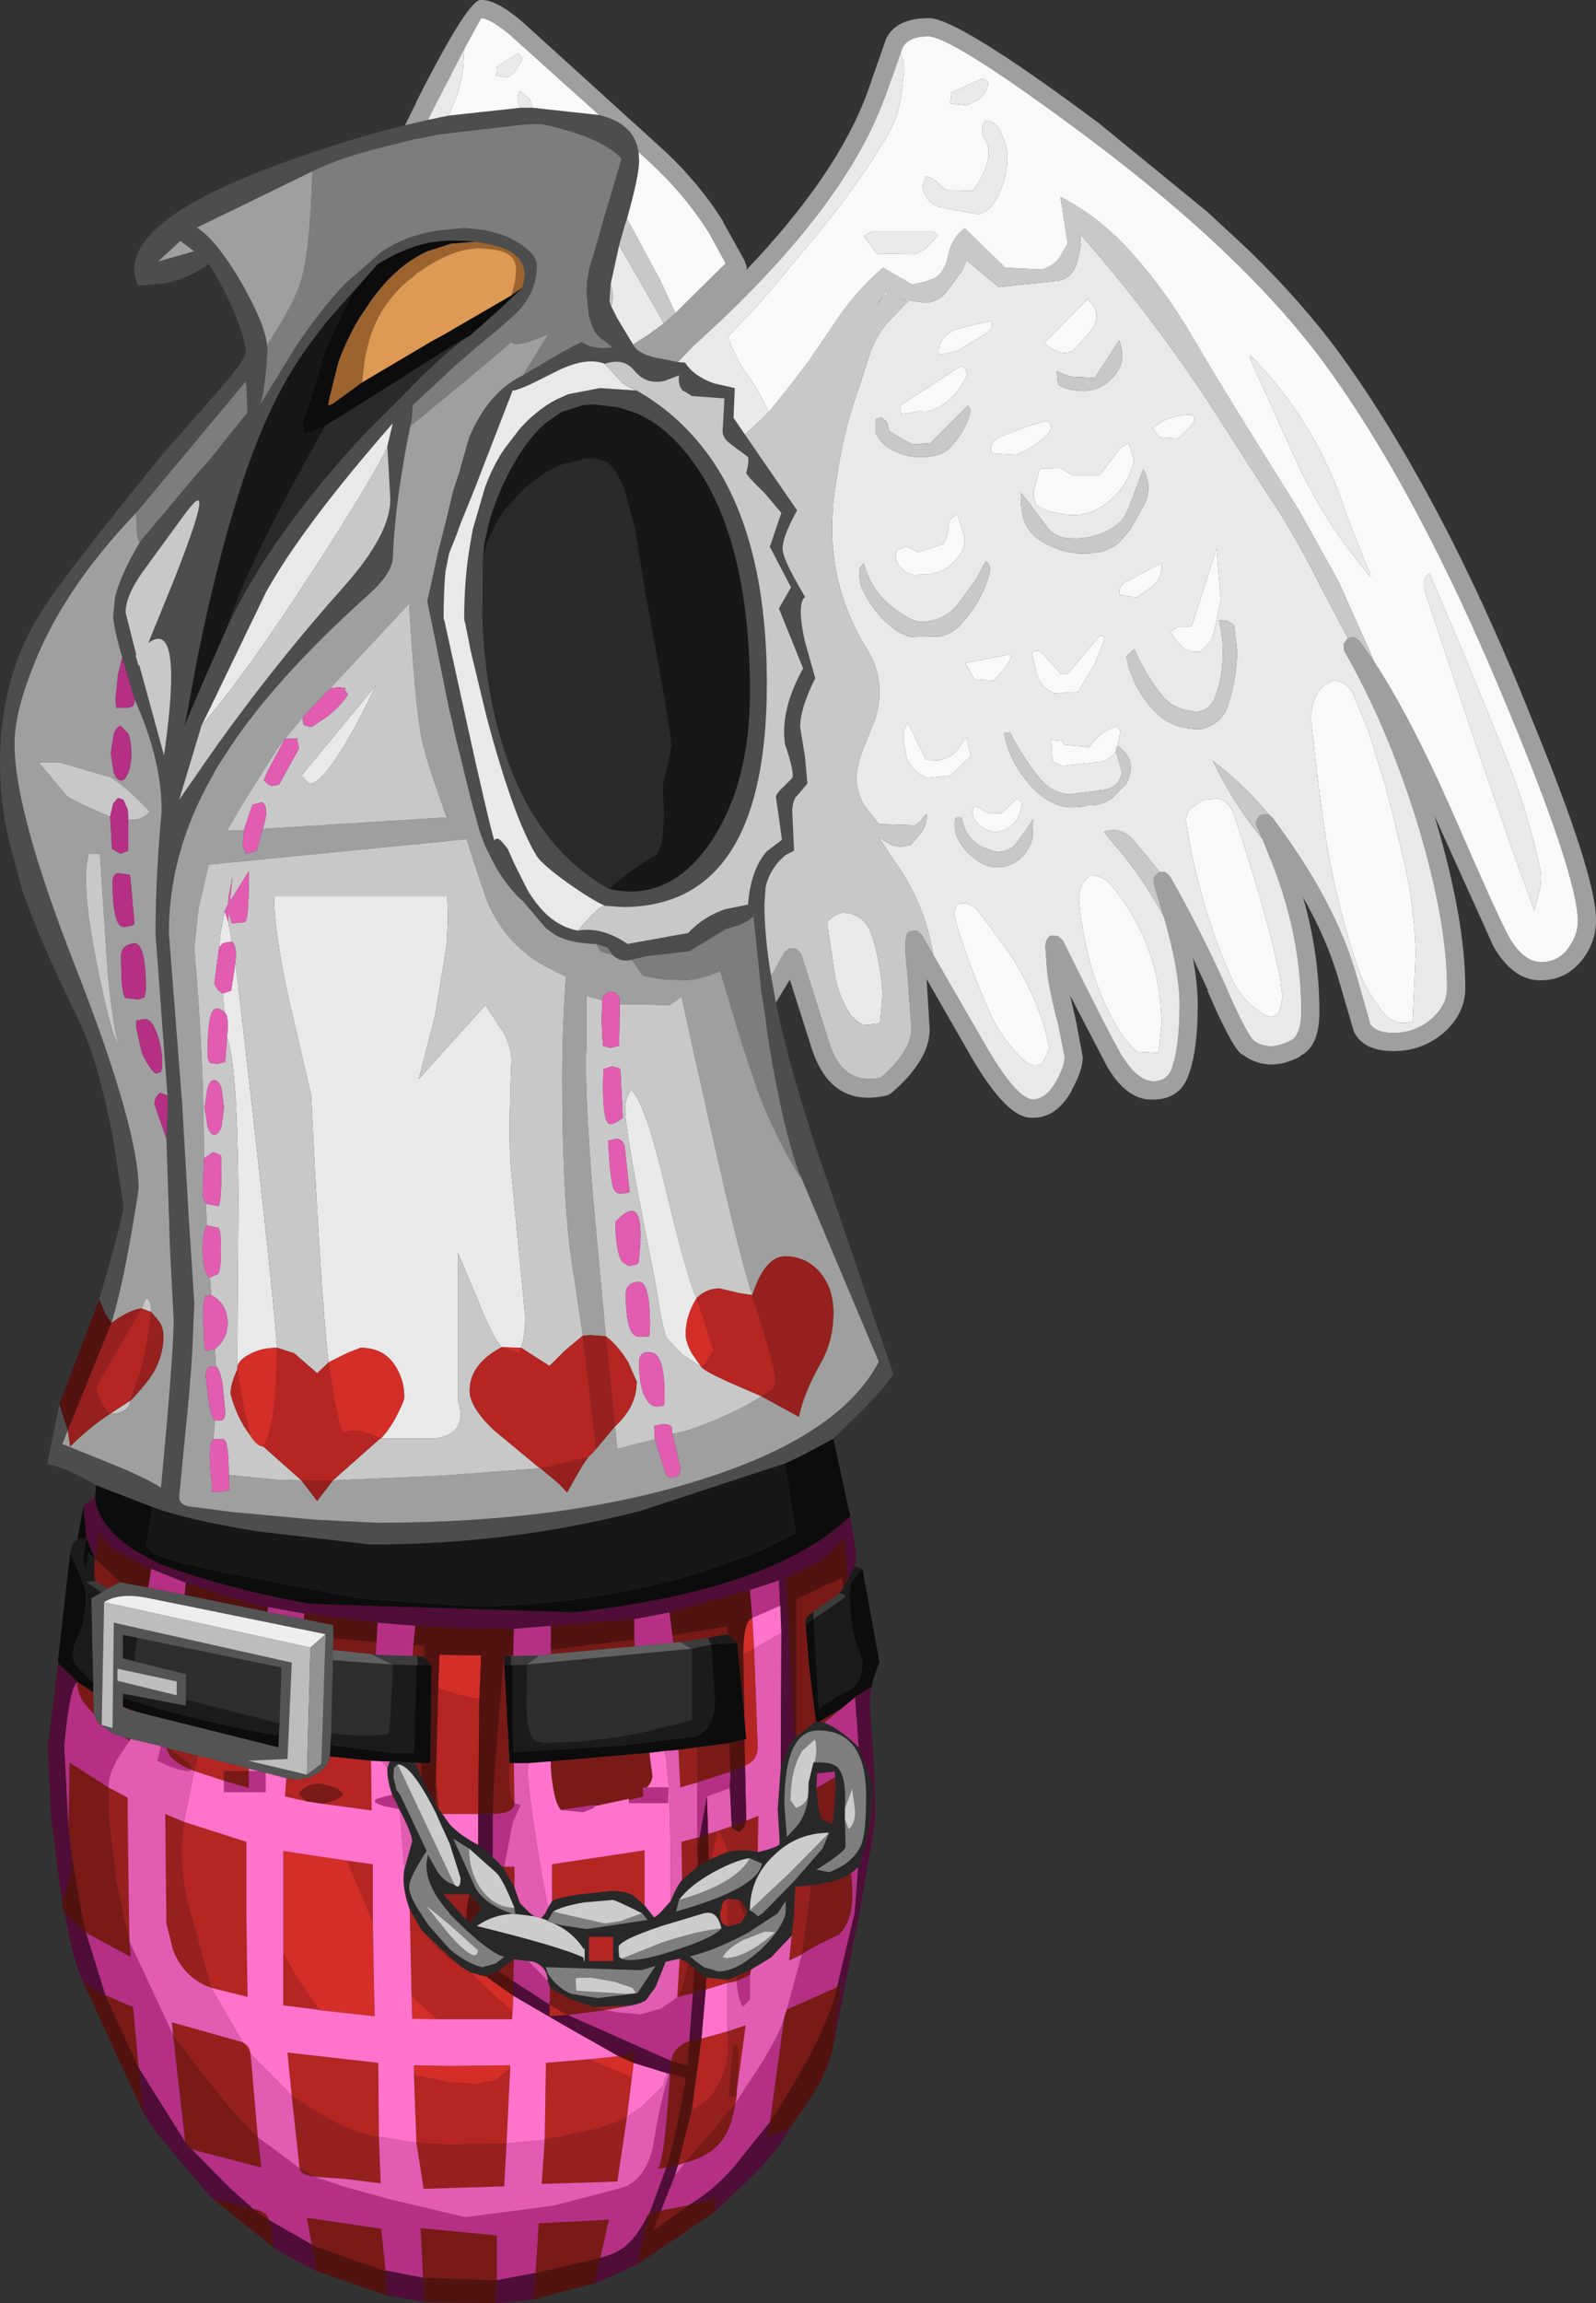 <?xml version="1.0" encoding="UTF-8" standalone="no"?>
<svg xmlns:ffdec="https://www.free-decompiler.com/flash" xmlns:xlink="http://www.w3.org/1999/xlink" ffdec:objectType="shape" height="190.2px" width="131.85px" xmlns="http://www.w3.org/2000/svg">
  <rect width="100%" height="100%" fill="#333333" stroke="none"/>
  <g transform="matrix(1.0, 0.0, 0.0, 1.0, 34.85, 155.25)">
    <path d="M4.45 -135.3 L5.75 -135.05 Q7.95 -134.55 8.4 -133.25 L8.45 -133.05 Q8.6 -132.4 8.3 -131.5 L7.4 -130.85 7.7 -131.95 7.8 -133.0 7.8 -133.1 Q7.7 -134.6 5.35 -134.7 L4.75 -134.75 4.0 -134.7 3.75 -134.65 Q1.85 -134.3 -0.45 -132.65 L-0.6 -132.5 Q-3.3 -130.5 -4.3 -127.35 L-4.7 -125.75 -4.95 -123.65 -7.35 -121.9 -7.75 -121.75 -7.65 -122.35 -6.9 -125.35 Q-6.2 -127.3 -5.1 -129.1 L-4.15 -130.5 Q-2.1 -133.35 0.45 -134.5 L2.45 -135.15 2.6 -135.15 4.45 -135.3" fill="#9d632f" fill-rule="evenodd" stroke="none"/>
    <path d="M-4.95 -123.65 L-4.7 -125.75 -4.3 -127.35 Q-3.3 -130.5 -0.6 -132.5 L-0.45 -132.65 Q1.85 -134.3 3.75 -134.65 L4.0 -134.7 4.75 -134.75 5.35 -134.7 Q7.7 -134.6 7.8 -133.1 L7.8 -133.0 7.7 -131.95 7.4 -130.85 1.8 -127.6 0.7 -127.0 -4.95 -123.65" fill="#de9954" fill-rule="evenodd" stroke="none"/>
    <path d="M32.55 -13.1 L32.8 -13.05 33.25 -13.0 Q34.65 -12.4 36.1 -10.95 L37.25 -7.85 Q37.25 -6.0 36.85 -3.85 36.45 -1.95 36.05 -1.05 L35.45 -0.55 Q34.9 -0.15 33.85 0.15 L32.15 0.45 30.85 0.55 30.75 2.75 30.75 2.9 30.55 4.6 28.85 6.4 27.2 7.4 27.1 7.45 26.0 7.95 25.25 8.25 23.5 8.05 22.5 7.3 22.0 6.85 21.3 6.5 20.15 6.75 19.3 8.85 18.5 9.95 17.95 10.2 17.35 10.35 14.2 10.5 12.15 9.8 10.6 8.9 10.4 8.35 Q10.4 7.65 9.95 7.2 9.45 6.7 8.8 6.7 L7.6 6.55 6.3 7.5 5.35 7.9 5.2 7.95 4.05 7.65 3.3 7.2 2.3 6.35 1.45 5.55 -0.05 4.1 -1.0 2.45 Q-1.7 0.5 -1.45 -0.85 L-0.8 -3.2 Q-0.8 -3.7 -1.65 -5.45 L-1.85 -5.8 -1.85 -5.85 -2.45 -7.05 Q-2.9 -8.35 -2.85 -9.25 L-2.65 -9.8 -0.55 -9.7 -0.05 -8.5 1.15 -6.2 1.4 -5.85 1.7 -5.45 2.3 -4.6 Q3.2 -3.65 4.65 -2.9 L5.85 -1.9 6.65 -1.1 6.8 -0.9 7.65 0.6 8.1 1.9 8.95 2.75 9.3 3.0 7.7 2.8 7.7 2.75 7.65 2.3 Q6.65 -0.15 6.15 -0.6 L3.9 -2.6 2.6 -3.4 4.45 0.7 Q5.25 2.0 7.35 2.75 L7.5 2.8 Q5.9 2.85 4.55 3.8 11.45 5.5 13.35 6.4 13.45 7.2 13.45 6.2 L13.45 5.6 13.4 5.75 Q12.45 4.25 10.8 3.55 L11.6 3.75 13.6 4.05 18.65 3.3 18.2 2.75 Q16.0 1.65 15.75 1.65 L13.4 1.85 Q11.65 2.15 10.85 2.6 L10.4 3.35 9.85 3.15 10.2 2.75 10.45 2.25 10.75 1.75 Q11.0 1.5 12.95 1.2 L15.65 0.9 Q16.95 0.9 17.55 1.35 L18.4 2.1 19.2 3.1 19.65 2.75 20.55 1.75 Q21.05 0.5 21.5 0.0 L22.75 -1.1 22.8 -1.1 23.7 -1.65 23.9 -1.75 25.2 -2.3 Q26.65 -2.6 27.75 -2.3 29.25 -2.65 29.55 -2.95 L29.55 -3.3 29.4 -5.85 29.65 -9.25 30.3 -11.1 30.8 -11.7 30.95 -11.85 32.55 -13.1 M2.7 0.4 Q3.2 0.85 3.2 -0.15 L2.3 -3.0 1.3 -5.2 1.2 -5.45 Q-0.85 -9.55 -2.0 -9.55 L-2.3 -9.25 -2.35 -8.5 -2.1 -7.45 -1.8 -7.05 0.4 -2.4 Q-1.05 -0.2 -1.05 0.6 -1.05 1.3 -0.1 2.75 L0.6 3.8 2.3 5.7 Q3.55 6.8 4.95 7.2 L6.1 6.9 6.8 6.35 Q5.65 6.05 3.15 3.65 L2.3 2.8 2.3 2.75 Q0.2 0.4 0.4 -1.5 L0.5 -2.1 1.25 -0.75 Q1.7 -0.05 2.3 0.25 L2.7 0.4 M21.25 1.65 L21.0 2.6 Q27.75 0.7 28.1 -1.35 L27.1 -1.8 Q26.05 -1.7 24.1 -0.65 22.05 0.5 21.25 1.65 M34.95 -5.0 L35.0 -2.75 Q34.95 -2.3 32.6 -0.85 L33.65 -0.65 Q35.75 -1.45 36.35 -3.05 36.7 -4.05 36.7 -6.95 36.7 -12.35 32.75 -12.35 29.95 -12.35 29.95 -6.25 L30.15 -3.55 30.85 -4.3 Q32.05 -5.6 31.95 -8.05 L32.35 -9.7 Q33.8 -9.8 34.35 -9.3 35.1 -8.5 34.95 -5.9 L34.95 -5.0 M34.15 -8.5 L34.1 -8.95 32.65 -8.8 32.6 -7.6 Q32.8 -5.3 33.05 -5.05 33.25 -4.85 33.95 -4.65 L34.2 -7.7 34.15 -8.5 M27.1 2.5 L27.5 2.75 27.75 3.0 28.15 2.75 30.75 0.1 33.1 -2.6 33.65 -3.9 Q30.95 -3.9 29.05 -2.0 27.1 -0.15 27.1 2.5 M30.05 1.75 L29.4 2.75 26.95 4.35 Q24.15 5.85 22.15 6.3 L22.55 6.65 23.3 7.2 24.5 7.55 Q26.1 7.55 28.2 5.55 29.75 4.0 30.05 2.75 L30.05 1.75 M26.2 1.65 L25.25 1.55 Q24.95 1.75 24.85 1.9 L24.65 2.75 Q24.65 3.4 24.9 3.6 L25.25 3.85 26.35 3.55 26.85 2.75 26.9 2.65 Q26.65 1.95 26.2 1.65 M24.75 4.0 Q24.5 2.95 23.95 2.75 L23.65 2.7 23.3 2.75 19.8 3.8 Q16.25 5.0 16.25 5.55 L16.3 6.35 16.5 6.5 Q17.65 6.9 20.9 5.8 24.05 4.8 24.75 4.0 M10.25 7.2 L10.4 7.7 Q11.2 8.95 12.35 9.4 L14.5 9.75 17.8 9.35 19.3 7.1 18.15 7.45 10.25 7.2 M15.8 4.7 L13.8 4.7 13.8 6.7 15.8 6.7 15.8 4.7 M3.65 3.25 L3.95 3.6 4.55 2.75 4.95 2.3 3.95 1.2 2.75 1.15 2.3 1.2 1.75 1.15 3.65 3.25" fill="#282828" fill-rule="evenodd" stroke="none"/>
    <path d="M8.3 -131.5 L6.7 -129.95 4.0 -127.55 3.6 -127.35 0.3 -125.3 -2.35 -123.6 -7.95 -120.1 Q-9.6 -119.3 -9.75 -119.55 L-9.85 -120.0 -9.9 -120.25 Q-9.6 -120.8 -8.0 -126.2 L-7.7 -126.95 -5.9 -130.75 -5.45 -131.4 -3.65 -133.45 Q-1.25 -134.9 0.8 -135.25 L0.95 -135.25 Q2.2 -135.5 4.45 -135.3 L2.6 -135.15 2.45 -135.15 0.45 -134.5 Q-2.1 -133.35 -4.15 -130.5 L-5.1 -129.1 Q-6.2 -127.3 -6.9 -125.35 L-7.65 -122.35 -7.75 -121.75 -7.35 -121.9 -4.95 -123.65 0.7 -127.0 1.8 -127.6 7.4 -130.85 8.3 -131.5 M-22.25 -30.8 L-22.5 -29.35 -22.75 -27.75 -22.75 -27.65 -22.6 -27.35 Q-22.4 -27.0 -21.65 -26.75 L-20.3 -26.3 -18.0 -25.75 -16.65 -25.45 -5.15 -23.25 3.9 -22.6 Q13.05 -22.6 21.65 -25.0 L23.2 -25.45 27.5 -26.95 30.9 -28.65 30.0 -34.4 31.3 -35.0 34.0 -36.45 35.25 -30.65 35.4 -30.05 Q29.1 -23.95 12.6 -22.1 L-9.25 -22.8 Q-14.85 -23.8 -19.85 -25.45 L-20.3 -25.6 -21.6 -26.05 -23.55 -27.1 Q-26.7 -29.1 -27.0 -31.5 L-27.0 -31.6 -26.9 -32.6 -22.25 -30.8 M36.4 -25.7 L37.8 -18.0 37.25 -16.45 37.15 -15.95 35.8 -15.1 34.6 -14.1 34.4 -14.0 32.8 -13.05 32.55 -13.1 32.0 -17.55 31.7 -21.1 32.35 -21.55 32.8 -14.15 Q33.9 -15.0 35.45 -15.75 36.4 -16.45 36.4 -18.1 L35.9 -19.45 Q35.35 -21.05 35.35 -23.75 35.35 -24.55 35.7 -24.85 L36.4 -25.7 M-30.05 -17.9 L-30.05 -18.2 -29.05 -27.05 -28.15 -24.95 -27.75 -23.8 Q-27.75 -21.4 -28.3 -20.35 -28.85 -19.35 -28.85 -18.4 -28.85 -17.9 -27.15 -16.3 L-27.15 -15.5 -28.45 -16.35 -30.05 -17.9 M-28.45 -28.15 L-27.95 -30.95 -27.7 -28.2 -27.0 -26.55 -27.55 -27.0 -27.7 -25.65 Q-28.2 -26.1 -27.7 -28.2 L-28.45 -28.15 M0.8 -17.75 L0.7 -9.65 -0.05 -9.65 -0.55 -9.7 -2.65 -9.8 -3.3 -9.8 -4.2 -9.85 -7.6 -10.2 -7.55 -11.15 -2.55 -10.5 -0.65 -10.5 -0.45 -17.75 -0.35 -17.75 0.8 -17.75 M7.35 -17.75 L7.5 -17.75 7.55 -10.55 16.45 -11.1 22.7 -11.85 Q24.2 -12.65 24.2 -14.75 L23.9 -19.45 26.05 -19.6 26.65 -13.4 26.8 -11.65 26.65 -11.6 25.4 -11.3 22.75 -10.95 21.2 -10.75 20.05 -10.65 18.8 -10.5 10.65 -9.8 8.85 -9.65 7.6 -9.65 7.25 -9.65 6.8 -17.75 7.35 -17.75 M-11.8 -11.95 L-11.85 -10.95 -23.65 -13.9 -23.9 -14.0 -24.7 -14.3 -24.7 -15.1 Q-22.6 -14.3 -18.4 -13.3 -14.55 -12.35 -11.8 -11.95" fill="#0c0c0c" fill-rule="evenodd" stroke="none"/>
    <path d="M35.2 -24.8 Q35.65 -25.9 35.8 -25.9 L36.4 -25.7 35.7 -24.85 Q35.35 -24.55 35.35 -23.75 35.35 -21.05 35.9 -19.45 L36.4 -18.1 Q36.4 -16.45 35.45 -15.75 33.9 -15.0 32.8 -14.15 L32.35 -21.55 31.7 -21.1 Q31.6 -21.75 32.35 -22.15 L32.35 -21.55 34.55 -23.05 Q35.4 -23.6 34.45 -23.65 L34.8 -24.1 35.2 -24.8 M-29.05 -27.05 L-28.85 -27.8 -28.45 -28.15 -27.7 -28.2 Q-28.2 -26.1 -27.7 -25.65 L-27.55 -27.0 -27.0 -26.55 Q-27.15 -24.95 -26.95 -24.7 L-27.7 -24.6 -26.45 -23.75 -27.3 -23.25 -27.15 -16.3 Q-28.85 -17.9 -28.85 -18.4 -28.85 -19.35 -28.3 -20.35 -27.75 -21.4 -27.75 -23.8 L-28.15 -24.95 -29.05 -27.05 M0.2 -18.45 L0.8 -17.75 -0.35 -17.75 -0.4 -18.5 0.2 -18.45 M6.8 -18.55 L6.9 -18.55 7.4 -18.5 7.35 -17.75 6.8 -17.75 6.8 -18.55 M7.5 -17.75 L8.7 -17.8 8.65 -14.75 Q8.65 -12.95 8.9 -12.25 9.2 -11.35 10.1 -11.35 14.2 -11.35 18.25 -12.2 L22.3 -13.2 22.3 -19.1 22.25 -19.1 23.9 -19.45 23.6 -20.0 25.25 -20.3 26.05 -19.6 23.9 -19.45 24.2 -14.75 Q24.2 -12.65 22.7 -11.85 L16.45 -11.1 7.55 -10.55 7.5 -17.75 M-23.75 -18.05 L-24.7 -18.3 -24.7 -20.25 -23.5 -20.0 -23.75 -18.05 M-11.75 -12.95 L-11.8 -11.95 Q-14.55 -12.35 -18.4 -13.3 -22.6 -14.3 -24.7 -15.1 L-24.7 -15.4 -19.5 -14.4 -19.5 -14.9 -11.75 -12.95 M-7.55 -11.15 L-7.5 -12.1 Q-4.0 -11.75 -2.75 -12.1 -2.6 -12.85 -2.4 -17.8 L-0.45 -17.75 -0.65 -10.5 -2.55 -10.5 -7.55 -11.15" fill="#1b1b1b" fill-rule="evenodd" stroke="none"/>
    <path d="M8.7 -17.8 L22.25 -19.1 22.3 -19.1 22.3 -13.2 18.25 -12.2 Q14.2 -11.35 10.1 -11.35 9.2 -11.35 8.9 -12.25 8.65 -12.95 8.65 -14.75 L8.7 -17.8 M-23.5 -20.0 L-11.6 -17.55 -11.75 -12.95 -19.5 -14.9 -19.5 -17.0 -23.75 -18.05 -23.5 -20.0 M-7.5 -12.1 L-7.35 -18.15 -2.5 -17.8 -2.4 -17.8 Q-2.6 -12.85 -2.75 -12.1 -4.0 -11.75 -7.5 -12.1" fill="#2e2e2e" fill-rule="evenodd" stroke="none"/>
    <path d="M7.55 -18.5 L9.7 -18.55 8.7 -17.8 7.5 -17.75 7.35 -17.75 7.4 -18.5 7.55 -18.5 M22.25 -19.1 L21.35 -19.65 23.6 -20.0 23.9 -19.45 22.25 -19.1 M34.45 -23.65 Q35.4 -23.6 34.55 -23.05 L32.35 -21.55 32.35 -22.15 34.45 -23.65 M-26.45 -23.75 L-27.7 -24.6 -26.95 -24.7 -25.95 -24.05 -26.45 -23.75 M-3.8 -18.6 L-0.75 -18.5 -0.4 -18.5 -0.35 -17.75 -0.45 -17.75 -2.4 -17.8 -2.5 -17.8 -4.15 -18.65 -3.8 -18.6" fill="#3c3c3c" fill-rule="evenodd" stroke="none"/>
    <path d="M-2.0 -9.55 L2.7 0.4 2.3 0.25 Q1.7 -0.05 1.25 -0.75 L0.5 -2.1 0.4 -1.5 Q0.2 0.4 2.3 2.75 L2.3 2.8 3.15 3.65 Q5.65 6.05 6.8 6.35 L6.1 6.9 4.95 7.2 Q3.55 6.8 2.3 5.7 L0.6 3.8 -0.1 2.75 Q-1.05 1.3 -1.05 0.6 -1.05 -0.2 0.4 -2.4 L-1.8 -7.05 -2.1 -7.45 -2.35 -8.5 -2.3 -9.25 -2.0 -9.55 M7.5 2.8 L7.35 2.75 Q5.25 2.0 4.45 0.7 L2.6 -3.4 3.9 -2.6 Q3.9 -0.55 5.0 0.9 6.1 2.3 7.65 2.3 L7.7 2.75 7.7 2.8 7.65 2.85 7.5 2.8 M27.1 -1.8 L28.1 -1.35 Q27.75 0.7 21.0 2.6 L21.25 1.65 Q25.95 0.3 27.1 -1.8 M31.95 -8.05 Q32.05 -5.6 30.85 -4.3 L30.15 -3.55 29.95 -6.25 Q29.95 -12.35 32.75 -12.35 36.7 -12.35 36.7 -6.95 36.7 -4.05 36.35 -3.05 35.75 -1.45 33.65 -0.65 L32.6 -0.85 Q34.95 -2.3 35.0 -2.75 L34.95 -5.0 35.25 -4.2 Q35.8 -4.6 35.8 -5.7 L35.55 -7.55 34.95 -5.9 Q35.1 -8.5 34.35 -9.3 33.8 -9.8 32.35 -9.7 L32.5 -9.85 32.6 -10.6 32.55 -11.4 32.45 -11.6 31.45 -10.7 Q30.5 -9.3 30.45 -6.6 L30.9 -5.95 Q31.8 -6.25 31.9 -7.0 L31.95 -8.05 M33.65 -3.9 L33.1 -2.6 30.75 0.1 28.15 2.75 27.75 3.0 27.5 2.75 27.1 2.5 30.3 -0.5 33.65 -3.9 M30.05 1.75 L30.05 2.75 Q29.75 4.0 28.2 5.55 26.1 7.55 24.5 7.55 L23.3 7.2 22.55 6.65 22.15 6.3 Q24.15 5.85 26.95 4.35 L29.4 2.75 30.05 1.75 M29.2 4.3 L28.35 4.25 26.55 4.95 Q25.2 5.65 24.85 6.4 L25.25 6.45 Q26.95 6.3 29.2 4.3 M24.75 4.0 Q24.05 4.8 20.9 5.8 17.65 6.9 16.5 6.5 L19.75 5.2 Q22.75 4.2 24.75 4.0 M18.2 2.75 L18.65 3.3 13.6 4.05 11.6 3.75 10.8 3.55 10.35 3.4 10.4 3.35 10.85 2.6 11.4 2.75 15.15 3.6 16.4 3.4 18.2 2.75 M12.7 8.1 L12.75 9.15 16.85 9.4 Q17.85 9.4 17.6 9.2 L17.4 8.9 15.9 8.4 13.95 8.05 12.7 8.1 M10.25 7.2 L18.15 7.45 19.3 7.1 17.8 9.35 14.5 9.75 12.35 9.4 Q11.2 8.95 10.4 7.7 L10.25 7.2 M0.35 2.1 L0.6 2.45 0.85 2.75 2.3 4.55 Q4.55 7.05 4.65 5.8 L2.3 3.7 1.15 2.75 0.35 2.1" fill="#7e7e7e" fill-rule="evenodd" stroke="none"/>
    <path d="M9.3 3.0 L9.45 3.05 9.85 3.15 10.4 3.35 10.35 3.4 10.8 3.55 Q12.45 4.25 13.4 5.75 L13.45 5.6 13.45 6.2 Q13.45 7.2 13.35 6.4 11.45 5.5 4.55 3.8 5.9 2.85 7.5 2.8 L7.65 2.85 7.7 2.8 9.3 3.0 M-2.0 -9.55 Q-0.85 -9.55 1.2 -5.45 L1.3 -5.2 2.3 -3.0 3.2 -0.15 Q3.2 0.85 2.7 0.4 L-2.0 -9.55 M3.9 -2.6 L6.15 -0.6 Q6.65 -0.15 7.65 2.3 6.1 2.3 5.0 0.9 3.9 -0.55 3.9 -2.6 M27.1 -1.8 Q25.95 0.3 21.25 1.65 22.05 0.5 24.1 -0.65 26.05 -1.7 27.1 -1.8 M34.95 -5.0 L34.95 -5.9 35.55 -7.55 35.8 -5.7 Q35.8 -4.6 35.25 -4.2 L34.95 -5.0 M32.35 -9.7 L31.95 -8.05 31.9 -7.0 Q31.8 -6.25 30.9 -5.95 L30.45 -6.6 Q30.5 -9.3 31.45 -10.7 L32.45 -11.6 32.55 -11.4 32.6 -10.6 32.5 -9.85 32.35 -9.7 M27.1 2.5 Q27.1 -0.15 29.05 -2.0 30.95 -3.9 33.65 -3.9 L30.3 -0.5 27.1 2.5 M29.2 4.3 Q26.95 6.3 25.25 6.45 L24.85 6.4 Q25.2 5.65 26.55 4.95 L28.35 4.25 29.2 4.3 M16.5 6.5 L16.3 6.35 16.25 5.55 Q16.25 5.0 19.8 3.8 L23.3 2.75 23.65 2.7 23.95 2.75 Q24.5 2.95 24.75 4.0 22.75 4.2 19.75 5.2 L16.5 6.5 M10.85 2.6 Q11.65 2.15 13.4 1.85 L15.75 1.65 Q16.0 1.65 18.2 2.75 L16.4 3.4 15.15 3.6 11.4 2.75 10.85 2.6 M12.7 8.1 L13.95 8.05 15.9 8.4 17.4 8.9 17.6 9.2 Q17.85 9.4 16.85 9.4 L12.75 9.15 12.7 8.1 M0.35 2.1 L1.15 2.75 2.3 3.7 4.65 5.8 Q4.55 7.05 2.3 4.55 L0.85 2.75 0.6 2.45 0.35 2.1" fill="#cccccc" fill-rule="evenodd" stroke="none"/>
    <path d="M29.6 -22.65 L29.65 -22.7 29.7 -20.4 29.6 -22.65" fill="#4e4e4e" fill-rule="evenodd" stroke="none"/>
    <path d="M-24.95 -24.6 L-22.6 -24.15 -19.6 -23.55 -12.75 -22.15 -9.75 -21.55 -7.3 -21.05 -7.3 -19.95 -7.35 -19.0 -7.35 -18.15 -7.5 -12.1 -7.55 -11.15 -7.6 -10.2 Q-7.65 -9.4 -8.7 -8.75 -9.85 -8.1 -11.2 -8.4 L-12.9 -8.85 -13.5 -9.0 -14.3 -9.2 -18.5 -10.25 -20.9 -10.85 -21.1 -10.9 -21.55 -11.05 -24.05 -11.65 -24.1 -11.65 -24.6 -11.8 -25.55 -12.1 -26.8 -13.0 -27.1 -13.7 -27.15 -15.5 -27.15 -16.3 -27.3 -23.25 -26.45 -23.75 -25.95 -24.05 -24.95 -24.6 M-23.5 -20.0 L-24.7 -20.25 -24.7 -18.3 -23.75 -18.05 -19.5 -17.0 -19.5 -14.9 -19.5 -14.4 -24.7 -15.4 -24.7 -15.1 -24.7 -14.3 -23.9 -13.95 -23.65 -13.9 -11.85 -10.95 -11.8 -11.95 -11.75 -12.95 -11.6 -17.55 -23.5 -20.0 M-26.25 -22.95 L-26.45 -12.8 -25.55 -12.55 -25.45 -21.25 -10.75 -17.95 -11.1 -10.0 -14.35 -9.85 -9.5 -8.7 -8.3 -9.6 -7.95 -20.3 -22.7 -23.3 Q-25.0 -23.75 -26.25 -22.95 M-25.15 -16.45 L-20.25 -15.25 -20.25 -16.4 -25.15 -17.45 -25.15 -16.45" fill="#545454" fill-rule="evenodd" stroke="none"/>
    <path d="M-9.5 -8.7 L-14.35 -9.85 -11.1 -10.0 -10.75 -17.95 -25.45 -21.25 -25.55 -12.55 -26.45 -12.8 -26.25 -22.95 -9.2 -19.2 -9.5 -8.7 M-25.15 -16.45 L-25.15 -17.45 -20.25 -16.4 -20.25 -15.25 -25.15 -16.45" fill="#bdbdbd" fill-rule="evenodd" stroke="none"/>
    <path d="M-9.2 -19.2 L-26.25 -22.95 Q-25.0 -23.75 -22.7 -23.3 L-7.95 -20.3 -9.2 -19.2" fill="#eeeeee" fill-rule="evenodd" stroke="none"/>
    <path d="M-9.5 -8.7 L-9.2 -19.2 -7.95 -20.3 -8.3 -9.6 -9.5 -8.7" fill="#939393" fill-rule="evenodd" stroke="none"/>
    <path d="M14.65 -145.75 Q15.65 -145.5 16.3 -145.1 17.65 -144.3 17.9 -142.7 L17.95 -142.0 Q17.95 -140.75 16.95 -137.2 L16.75 -136.6 16.3 -135.0 15.6 -131.8 15.5 -130.35 15.65 -129.95 16.15 -128.95 17.45 -126.8 17.5 -126.7 Q18.0 -125.9 19.9 -125.6 L21.15 -125.35 21.75 -125.3 Q22.45 -124.2 24.1 -123.6 L25.85 -123.2 25.75 -120.75 26.7 -119.35 31.0 -113.1 Q29.8 -110.95 29.8 -109.95 29.8 -109.3 30.75 -107.55 L31.65 -105.95 Q30.95 -105.35 31.65 -102.25 L32.5 -99.25 Q31.25 -96.75 31.25 -95.2 L31.65 -92.75 31.85 -90.55 31.1 -89.65 Q30.6 -89.25 30.6 -88.2 L30.75 -85.0 30.05 -84.65 Q28.75 -83.55 28.4 -82.0 L28.3 -80.6 Q28.3 -77.95 28.85 -74.65 L29.25 -72.45 Q30.4 -66.8 32.95 -59.35 L38.95 -41.8 Q38.7 -41.2 36.5 -38.9 L34.0 -36.45 31.3 -35.0 30.0 -34.4 18.15 -30.5 Q7.35 -27.7 -4.25 -27.7 L-13.7 -28.8 Q-19.65 -29.8 -22.25 -30.8 L-26.9 -32.6 Q-29.35 -34.05 -30.95 -34.35 L-29.95 -39.3 -29.25 -37.15 -29.7 -36.0 -26.1 -34.55 Q-22.85 -33.25 -21.55 -32.4 -20.5 -43.5 -20.5 -46.3 L-20.8 -52.0 -21.1 -61.2 -21.0 -63.8 -21.0 -64.6 -22.0 -78.15 Q-22.0 -82.75 -21.5 -88.2 -21.45 -92.45 -23.75 -97.55 L-24.75 -100.95 Q-25.5 -103.55 -25.5 -104.4 L-25.35 -105.9 Q-24.9 -107.8 -23.25 -110.55 L-18.25 -116.5 -17.6 -117.2 -14.4 -121.2 -14.5 -123.35 -14.55 -123.75 -23.6 -112.9 Q-29.9 -106.35 -32.35 -99.6 -33.65 -96.2 -33.65 -93.8 -33.65 -88.15 -28.5 -75.1 -23.4 -62.05 -23.4 -57.05 -24.6 -49.3 -25.65 -46.0 L-26.15 -46.75 -26.65 -47.95 Q-24.65 -54.8 -24.65 -55.7 L-25.55 -61.5 Q-26.8 -67.8 -28.3 -70.9 -31.65 -77.75 -33.0 -81.7 L-34.15 -86.0 Q-34.85 -89.1 -34.85 -92.25 -34.85 -99.5 -31.3 -104.95 -29.5 -107.8 -21.4 -117.75 L-17.05 -122.7 Q-14.55 -125.55 -14.55 -126.15 -14.55 -127.25 -15.65 -129.8 -16.65 -132.05 -17.6 -133.45 -19.25 -132.25 -21.2 -131.85 L-23.45 -131.65 Q-25.7 -136.65 -11.5 -141.8 -6.0 -143.8 -1.4 -144.9 L0.5 -145.35 2.2 -145.7 8.15 -146.35 8.65 -146.35 9.15 -146.35 14.65 -145.75 M8.35 -124.25 L8.5 -124.35 10.8 -125.7 Q12.75 -126.85 13.25 -127.0 13.8 -126.55 14.85 -126.5 L15.75 -126.55 15.1 -127.1 Q14.45 -127.45 14.1 -128.25 L13.8 -129.15 13.6 -131.05 13.65 -132.05 13.85 -133.15 14.2 -134.25 15.0 -137.1 15.6 -139.1 16.5 -142.15 Q14.85 -143.95 9.9 -145.0 L9.3 -145.0 8.3 -144.95 1.4 -144.15 -0.3 -143.8 -0.65 -143.75 -2.2 -143.35 Q-6.55 -142.35 -9.05 -141.1 L-18.6 -136.45 Q-17.05 -135.55 -14.9 -131.9 -12.9 -128.35 -12.8 -126.75 L-12.75 -126.4 -12.9 -124.35 -13.1 -122.85 -13.1 -122.8 -13.35 -121.85 -10.55 -126.4 Q-8.35 -129.75 -6.25 -131.9 L-3.4 -134.4 Q-1.25 -135.9 1.65 -136.25 L3.35 -136.4 3.7 -136.4 5.15 -136.25 6.35 -135.95 Q7.15 -135.7 7.9 -135.25 9.5 -134.25 9.5 -133.35 9.5 -130.75 7.25 -128.9 L6.7 -128.4 4.65 -126.7 2.85 -125.15 2.2 -124.55 -0.15 -122.35 -0.75 -121.8 -0.85 -120.55 Q-2.2 -114.2 -2.4 -109.2 -2.45 -107.9 -4.4 -106.15 -12.6 -98.8 -16.45 -92.6 L-16.85 -92.0 -17.4 -91.0 Q-20.9 -84.8 -20.9 -78.2 L-19.8 -64.05 -19.25 -54.55 -18.8 -47.65 -18.95 -44.0 Q-19.1 -41.1 -19.6 -36.3 L-20.05 -31.65 Q-20.05 -31.0 -19.25 -30.85 L-15.8 -30.4 -8.8 -29.75 -3.65 -29.5 Q12.05 -29.5 23.35 -33.15 34.6 -36.75 37.75 -42.8 L31.05 -58.7 Q29.5 -63.4 28.45 -70.6 L28.4 -71.1 28.05 -73.35 27.4 -79.6 Q26.8 -78.95 25.15 -78.55 L22.1 -76.7 18.6 -76.3 17.35 -76.0 Q16.4 -75.75 15.75 -76.4 L15.35 -77.0 14.4 -77.3 Q12.25 -77.35 11.0 -78.05 L10.25 -78.6 8.55 -80.6 8.35 -80.85 8.15 -81.0 Q7.1 -82.0 6.1 -83.65 L5.2 -85.45 4.75 -86.7 4.05 -89.25 2.7 -94.75 2.55 -95.5 2.25 -96.7 1.2 -101.95 0.45 -105.6 1.35 -109.7 2.0 -112.25 2.25 -113.3 2.6 -114.75 3.15 -116.4 3.2 -116.65 3.9 -119.1 Q5.5 -122.9 8.35 -124.25 M8.3 -131.5 Q8.6 -132.4 8.45 -133.05 L8.4 -133.25 Q7.95 -134.55 5.75 -135.05 L4.45 -135.3 Q2.2 -135.5 0.95 -135.25 L0.8 -135.25 Q-1.25 -134.9 -3.65 -133.45 L-5.45 -131.4 -5.95 -130.85 -7.85 -128.7 -8.45 -127.9 Q-10.45 -125.4 -11.85 -122.65 -13.6 -119.3 -15.15 -114.4 -17.0 -108.6 -18.6 -100.6 L-19.3 -96.8 -19.6 -95.3 -19.2 -96.3 -18.2 -98.65 -16.0 -103.65 Q-12.45 -111.1 -4.85 -119.3 L0.15 -124.35 1.95 -126.0 2.3 -126.3 3.3 -127.1 4.0 -127.55 6.7 -129.95 8.3 -131.5 M15.1 -125.2 L15.0 -125.25 Q13.5 -125.75 11.25 -124.65 L10.95 -124.5 9.05 -123.55 Q7.85 -123.0 7.5 -123.0 L5.1 -116.8 4.35 -114.85 3.25 -112.15 2.85 -111.05 2.25 -109.55 1.95 -108.05 Q1.8 -106.6 1.8 -104.1 L1.85 -104.05 4.4 -92.45 Q5.85 -86.05 6.0 -85.85 6.2 -86.2 6.65 -85.7 L7.1 -85.15 7.6 -84.0 8.7 -81.8 Q9.5 -80.45 10.45 -79.6 11.55 -78.65 12.9 -78.4 14.85 -78.75 17.0 -77.3 L22.0 -78.2 Q23.2 -79.5 25.0 -80.15 L26.95 -80.55 Q27.15 -83.4 28.5 -84.95 L29.75 -85.9 29.5 -87.7 29.25 -89.45 Q29.3 -89.75 29.9 -90.3 L30.6 -91.0 Q30.8 -91.45 30.0 -93.8 29.6 -96.65 31.5 -100.05 L29.5 -105.0 30.5 -106.75 28.75 -110.1 29.7 -112.9 28.3 -114.55 Q26.85 -115.95 26.8 -116.2 27.1 -117.35 26.9 -117.55 L25.75 -118.4 25.5 -118.6 Q24.85 -119.05 24.85 -119.65 L25.0 -122.35 22.3 -122.55 Q21.95 -122.8 21.55 -123.0 L21.5 -123.05 Q21.15 -123.5 21.25 -124.25 L20.05 -123.8 19.8 -123.75 Q18.45 -123.55 17.55 -124.65 16.65 -125.75 15.1 -125.2 M15.15 -80.45 Q14.25 -80.8 12.1 -82.3 9.95 -83.85 9.5 -84.55 9.0 -85.35 8.45 -86.6 7.0 -89.85 5.35 -96.05 L4.05 -101.45 3.6 -103.7 3.5 -104.1 Q3.5 -107.55 4.0 -110.35 L4.2 -111.5 5.2 -114.95 Q5.85 -116.75 6.8 -118.15 L8.1 -119.85 Q9.55 -121.45 11.1 -122.25 L12.1 -122.7 14.7 -123.2 14.75 -123.2 17.75 -123.0 18.75 -122.4 19.8 -121.65 Q22.3 -119.75 24.15 -117.0 28.5 -110.35 28.5 -98.8 28.5 -80.35 16.6 -80.35 L15.15 -80.45 M15.45 -81.85 Q20.45 -80.7 23.85 -85.7 27.1 -90.5 27.1 -98.1 27.1 -109.75 23.05 -116.15 L22.85 -116.45 Q21.0 -119.25 18.75 -120.6 L17.8 -121.1 16.3 -121.6 14.2 -121.85 13.35 -121.8 11.6 -121.25 10.85 -120.75 10.35 -120.4 10.1 -120.2 Q8.65 -118.9 7.4 -116.6 6.0 -114.0 5.45 -111.65 L5.15 -110.3 5.05 -109.15 5.0 -104.35 Q5.15 -99.5 6.25 -95.2 L6.7 -93.65 Q9.25 -85.35 15.45 -81.85 M-18.8 -134.5 L-19.95 -135.35 -21.8 -133.65 -18.8 -134.5 M-24.45 -104.55 L-23.6 -101.2 -23.65 -101.1 -23.4 -100.25 -23.35 -100.35 -21.3 -92.85 Q-19.65 -104.35 -22.6 -102.15 L-20.5 -107.3 Q-17.1 -115.9 -19.15 -113.35 L-19.4 -113.05 -23.05 -108.05 Q-24.6 -105.85 -24.45 -104.55 M-2.85 -118.4 L-2.4 -120.3 Q-9.8 -111.85 -12.85 -106.4 L-17.65 -96.45 -18.2 -95.35 -20.05 -89.2 -17.9 -92.3 -16.85 -93.8 Q-11.9 -100.7 -6.4 -106.85 -2.6 -111.15 -2.6 -114.0 L-2.85 -118.4" fill="#4d4d4d" fill-rule="evenodd" stroke="none"/>
    <path d="M-9.05 -141.1 Q-6.55 -142.35 -2.2 -143.35 L-0.65 -143.75 -0.3 -143.8 1.4 -144.15 8.3 -144.95 9.3 -145.0 9.9 -145.0 Q14.85 -143.95 16.5 -142.15 L15.6 -139.1 15.0 -137.1 14.2 -134.25 13.85 -133.15 13.65 -132.05 13.6 -131.05 13.8 -129.15 14.1 -128.25 Q14.45 -127.45 15.1 -127.1 L15.75 -126.55 14.85 -126.5 Q13.8 -126.55 13.25 -127.0 12.75 -126.85 10.8 -125.7 L8.5 -124.35 8.35 -124.25 10.45 -127.65 Q8.35 -126.75 7.7 -126.85 L7.3 -127.0 7.25 -126.9 6.4 -126.15 4.2 -124.3 3.35 -123.6 -0.35 -120.55 -0.95 -120.1 -0.85 -120.55 -0.75 -121.8 -0.15 -122.35 2.2 -124.55 2.85 -125.15 4.65 -126.7 6.7 -128.4 7.25 -128.9 Q9.5 -130.75 9.5 -133.35 9.5 -134.25 7.9 -135.25 7.15 -135.7 6.35 -135.95 L5.15 -136.25 3.7 -136.4 3.35 -136.4 1.65 -136.25 Q-1.25 -135.9 -3.4 -134.4 L-6.25 -131.9 Q-8.35 -129.75 -10.55 -126.4 L-13.35 -121.85 -13.1 -122.8 -13.1 -122.85 -12.9 -124.35 -12.75 -126.4 -12.8 -126.75 Q-10.6 -130.05 -10.0 -132.0 -9.2 -134.7 -9.05 -141.1 M14.4 -77.3 L15.35 -77.0 15.75 -76.4 14.8 -76.65 14.4 -77.3 M17.35 -76.0 L18.6 -76.3 22.1 -76.7 25.15 -78.55 Q26.8 -78.95 27.4 -79.6 L28.05 -73.35 28.4 -71.1 28.45 -70.6 Q29.5 -63.4 31.05 -58.7 L31.3 -57.95 Q29.05 -61.65 27.7 -65.3 L26.6 -68.6 26.05 -70.35 24.65 -75.05 Q22.9 -74.3 21.65 -74.3 L19.65 -74.4 18.25 -74.7 17.35 -76.0 M-23.6 -112.9 L-14.55 -123.75 -14.5 -123.35 -14.4 -121.2 -17.6 -117.2 -18.25 -116.5 -23.25 -110.55 Q-23.45 -110.25 -23.55 -111.55 L-23.6 -112.9" fill="#7d7d7d" fill-rule="evenodd" stroke="none"/>
    <path d="M14.65 -145.75 L7.3 -152.35 Q5.7 -153.7 4.9 -153.75 L3.55 -151.3 0.9 -146.15 0.5 -145.35 -1.4 -144.9 -0.45 -146.8 -0.45 -146.85 Q3.9 -155.45 4.9 -155.25 6.1 -155.3 8.25 -153.5 L20.15 -142.7 Q23.0 -140.0 24.9 -136.95 L24.9 -136.9 26.65 -133.75 26.85 -133.2 26.8 -132.95 Q34.3 -140.8 36.8 -147.6 L38.3 -151.9 38.35 -152.05 Q39.2 -153.75 41.85 -153.75 44.15 -153.85 55.9 -145.1 L64.9 -137.75 68.4 -134.5 Q72.85 -130.15 75.9 -125.95 80.45 -119.7 84.9 -111.0 87.85 -105.2 90.7 -98.35 L92.6 -93.65 Q97.05 -82.55 97.0 -79.2 97.0 -77.55 95.95 -76.1 94.6 -74.3 92.45 -74.3 90.2 -74.25 88.55 -77.05 L83.65 -87.9 83.75 -87.55 Q86.2 -79.3 86.2 -73.65 86.2 -71.55 84.4 -69.95 82.65 -68.45 80.25 -68.45 77.8 -68.45 77.0 -70.05 L75.8 -74.15 Q74.85 -77.55 72.8 -81.15 74.15 -76.45 74.15 -71.7 74.15 -68.8 72.55 -68.05 L72.55 -68.0 Q71.2 -67.3 70.1 -67.35 L69.95 -67.35 69.9 -67.35 Q68.95 -67.45 68.2 -67.9 L67.75 -68.2 67.7 -68.2 Q66.85 -68.9 64.9 -73.45 L64.95 -73.45 63.7 -76.15 Q64.1 -73.9 64.1 -72.3 64.1 -68.55 63.35 -66.5 62.65 -64.45 60.4 -64.45 58.3 -64.35 56.65 -67.1 L53.55 -73.05 54.05 -70.9 54.6 -67.95 Q54.6 -66.9 53.7 -65.25 L53.7 -65.2 Q52.4 -62.9 50.45 -62.95 48.4 -62.8 45.4 -67.95 L41.7 -74.4 41.95 -70.3 Q42.0 -67.75 38.75 -64.95 L38.45 -64.8 Q33.8 -63.7 32.2 -68.7 L30.4 -74.35 29.25 -72.45 28.85 -74.65 29.95 -76.6 30.4 -76.95 30.95 -76.9 31.35 -76.45 33.65 -69.15 Q34.75 -65.6 37.9 -66.25 40.4 -68.4 40.45 -70.3 L40.1 -75.0 Q39.7 -78.3 40.35 -78.35 L40.9 -78.4 41.3 -78.05 42.25 -76.4 46.7 -68.7 Q49.1 -64.6 50.45 -64.45 51.6 -64.5 52.4 -65.95 53.1 -67.2 53.1 -67.95 L52.6 -70.55 Q51.85 -73.35 51.65 -75.1 L51.5 -77.2 51.65 -77.7 Q51.8 -77.95 52.05 -78.0 L52.55 -77.95 52.95 -77.6 Q56.9 -69.6 57.95 -67.85 L57.95 -67.9 Q59.1 -66.05 60.4 -65.95 61.55 -65.95 61.95 -67.0 62.6 -68.85 62.6 -72.3 62.6 -75.0 61.3 -79.55 L60.5 -82.15 60.45 -82.3 60.5 -82.85 60.85 -83.2 60.95 -83.25 61.4 -83.25 61.8 -82.9 Q64.35 -78.4 66.3 -74.05 68.05 -70.0 68.7 -69.35 69.25 -68.9 70.05 -68.85 70.85 -68.85 71.85 -69.35 72.65 -69.9 72.65 -71.7 72.65 -78.35 69.85 -84.95 L69.45 -85.95 69.0 -86.95 Q68.85 -87.25 68.95 -87.5 L69.25 -87.95 69.8 -88.0 70.0 -87.95 70.25 -87.75 Q75.5 -80.8 77.25 -74.55 L78.35 -70.7 78.3 -70.75 Q78.8 -69.95 80.25 -69.95 82.05 -69.95 83.4 -71.1 84.7 -72.25 84.7 -73.65 84.7 -79.1 82.3 -87.1 79.8 -95.25 76.2 -101.5 L76.15 -102.05 76.45 -102.5 76.5 -102.55 77.0 -102.65 77.45 -102.35 77.5 -102.25 78.65 -100.65 Q81.55 -96.25 85.0 -88.5 89.0 -79.3 89.85 -77.8 91.0 -75.85 92.45 -75.8 93.9 -75.8 94.75 -77.0 95.5 -78.05 95.5 -79.2 95.45 -83.1 89.3 -97.75 82.2 -114.75 74.7 -125.05 68.1 -134.1 55.0 -143.9 43.95 -152.15 41.85 -152.25 40.6 -152.25 40.0 -151.7 L39.75 -151.45 39.75 -151.4 39.55 -150.85 38.2 -147.05 38.2 -147.1 Q34.8 -137.8 22.45 -126.7 L21.15 -125.35 19.9 -125.6 Q18.0 -125.9 17.5 -126.7 L17.45 -126.8 18.7 -127.6 20.0 -128.55 20.95 -129.4 21.55 -130.0 21.6 -130.05 25.1 -133.5 23.65 -136.15 23.6 -136.2 Q21.8 -139.05 19.1 -141.6 L17.9 -142.7 Q17.65 -144.3 16.3 -145.1 15.65 -145.5 14.65 -145.75 M8.35 -124.25 Q5.5 -122.9 3.9 -119.1 L3.2 -116.65 3.15 -116.4 2.6 -114.75 2.25 -113.3 2.0 -112.25 1.35 -109.7 0.45 -105.6 1.2 -101.95 2.25 -96.7 2.55 -95.5 2.7 -94.75 4.05 -89.25 4.75 -86.7 5.2 -85.45 6.1 -83.65 Q7.1 -82.0 8.15 -81.0 L8.35 -80.85 8.55 -80.6 10.25 -78.6 11.0 -78.05 Q12.25 -77.35 14.4 -77.3 L14.8 -76.65 15.75 -76.4 Q16.4 -75.75 17.35 -76.0 L18.25 -74.7 19.65 -74.4 21.65 -74.3 Q22.9 -74.3 24.65 -75.05 L26.05 -70.35 26.6 -68.6 27.7 -65.3 Q29.05 -61.65 31.3 -57.95 L31.05 -58.7 37.75 -42.8 Q34.6 -36.75 23.35 -33.15 12.05 -29.5 -3.65 -29.5 L-8.8 -29.75 -15.8 -30.4 -19.25 -30.85 Q-20.05 -31.0 -20.05 -31.65 L-19.6 -36.3 Q-19.1 -41.1 -18.95 -44.0 L-18.8 -47.65 -19.25 -54.55 -19.8 -64.05 -20.9 -78.2 Q-20.9 -84.8 -17.4 -91.0 L-16.85 -92.0 -16.45 -92.6 Q-12.6 -98.8 -4.4 -106.15 -2.45 -107.9 -2.4 -109.2 -2.2 -114.2 -0.85 -120.55 L-0.95 -120.1 -0.35 -120.55 3.35 -123.6 4.2 -124.3 6.4 -126.15 7.25 -126.9 7.3 -127.0 7.7 -126.85 Q8.35 -126.75 10.45 -127.65 L8.35 -124.25 M-12.8 -126.75 Q-12.9 -128.35 -14.9 -131.9 -17.05 -135.55 -18.6 -136.45 L-9.05 -141.1 Q-9.2 -134.7 -10.0 -132.0 -10.6 -130.05 -12.8 -126.75 M-13.15 -86.8 L2.05 -87.75 1.9 -88.15 1.35 -89.75 Q0.3 -92.7 -0.05 -94.4 -0.6 -97.45 -1.05 -105.4 L-8.0 -97.95 -9.85 -96.0 -11.3 -94.25 -11.95 -93.4 -14.85 -88.8 -15.75 -87.25 -16.1 -86.65 -14.7 -86.7 -14.8 -85.4 -14.75 -85.25 -14.5 -84.75 -13.65 -85.0 -13.15 -86.8 M13.3 -44.95 L12.25 -51.95 Q11.6 -57.2 11.6 -66.25 11.6 -70.3 11.9 -74.6 L10.3 -75.4 Q9.25 -75.95 8.55 -76.55 6.45 -78.3 5.4 -80.8 L4.55 -83.3 3.7 -85.95 -17.6 -83.85 -18.45 -80.25 -18.8 -76.9 Q-18.0 -68.05 -18.0 -59.6 L-18.1 -56.4 -17.85 -55.85 -17.75 -54.05 Q-18.1 -53.7 -18.1 -52.0 -18.1 -50.1 -17.5 -49.75 L-17.4 -48.3 -17.9 -48.2 -18.05 -47.5 Q-18.05 -43.95 -17.85 -43.7 L-17.1 -43.85 -17.0 -42.4 -17.55 -42.35 Q-17.85 -42.25 -17.85 -41.6 L-17.6 -39.45 Q-17.35 -38.1 -17.1 -37.95 L-17.2 -36.4 Q-17.65 -36.1 -17.45 -33.85 L-17.45 -33.7 -17.3 -32.2 Q-17.75 -32.05 -16.75 -32.05 L-16.0 -32.15 -15.9 -32.3 -15.95 -33.45 -11.95 -33.05 -9.95 -33.0 -8.65 -31.3 -7.35 -33.0 1.7 -33.4 9.75 -34.0 9.8 -34.0 11.35 -32.7 12.0 -32.0 Q13.4 -34.55 13.75 -34.9 L14.4 -35.6 15.95 -37.45 16.15 -35.6 19.25 -36.4 20.1 -33.7 Q20.25 -33.25 20.5 -33.25 21.15 -33.25 21.25 -33.5 L21.4 -33.9 20.7 -36.85 Q21.9 -37.0 24.25 -38.0 26.65 -39.0 28.05 -39.95 L31.15 -38.25 Q31.55 -40.2 32.9 -42.6 34.0 -44.5 34.0 -46.85 34.0 -48.8 32.95 -50.1 31.8 -51.5 30.0 -51.5 28.35 -51.5 27.3 -48.3 26.05 -52.05 23.05 -65.75 L22.7 -67.25 21.45 -72.95 20.5 -72.25 18.0 -72.3 16.35 -72.3 16.35 -72.8 16.05 -73.25 15.6 -73.35 Q15.35 -73.35 15.15 -73.15 L15.0 -73.0 14.9 -72.65 13.6 -73.0 13.6 -68.8 Q13.4 -65.75 14.15 -56.3 L15.2 -44.9 13.95 -45.0 13.3 -44.95 M-25.65 -46.0 Q-24.6 -49.3 -23.4 -57.05 -23.4 -62.05 -28.5 -75.1 -33.65 -88.15 -33.65 -93.8 -33.65 -96.2 -32.35 -99.6 -29.9 -106.35 -23.6 -112.9 L-23.55 -111.55 Q-23.45 -110.25 -23.25 -110.55 -24.9 -107.8 -25.35 -105.9 L-25.5 -104.4 Q-25.5 -103.55 -24.75 -100.95 L-25.1 -99.55 -25.3 -97.6 -25.25 -96.8 -24.45 -96.8 Q-23.85 -96.8 -23.75 -97.15 L-23.75 -97.55 Q-21.45 -92.45 -21.5 -88.2 -22.0 -82.75 -22.0 -78.15 L-21.0 -64.6 -21.05 -64.8 -21.6 -65.0 Q-22.05 -64.75 -22.1 -64.1 L-21.1 -61.2 -20.8 -52.0 -20.5 -46.3 Q-20.5 -43.5 -21.55 -32.4 -22.85 -33.25 -26.1 -34.55 L-29.7 -36.0 -29.25 -37.15 -29.05 -35.8 Q-27.4 -37.45 -25.75 -38.5 -25.05 -38.5 -24.55 -38.8 -24.1 -39.1 -24.1 -39.55 -22.75 -40.95 -22.15 -41.95 -21.35 -43.35 -21.35 -44.9 -21.35 -45.55 -21.65 -46.05 L-22.35 -46.9 -22.4 -47.45 Q-22.5 -48.0 -22.8 -48.0 L-23.15 -47.2 Q-24.15 -47.1 -25.65 -46.0 M-18.8 -134.5 L-21.8 -133.65 -19.95 -135.35 -18.8 -134.5 M-24.25 -94.65 L-24.85 -95.3 Q-25.2 -95.3 -25.45 -94.65 L-25.7 -93.05 -25.45 -91.45 Q-25.2 -90.8 -24.85 -90.8 -24.5 -90.8 -24.25 -91.45 -24.0 -92.1 -24.0 -93.05 -24.0 -94.0 -24.25 -94.65 M-24.25 -87.55 L-23.5 -87.6 Q-22.75 -87.8 -22.5 -88.25 -24.6 -90.45 -25.7 -91.05 L-29.95 -92.3 -31.65 -92.3 -29.35 -89.55 Q-28.8 -89.1 -25.75 -87.8 L-25.6 -85.15 -24.9 -84.75 -24.25 -85.0 -24.25 -87.55 M-24.1 -83.0 L-25.1 -83.15 Q-25.55 -83.05 -25.55 -82.4 -25.55 -79.85 -25.1 -79.05 -24.95 -78.7 -24.55 -78.7 L-23.85 -78.85 -23.75 -79.0 -24.1 -83.0 M-27.5 -84.75 Q-28.2 -82.55 -26.9 -75.9 -25.7 -69.8 -25.05 -69.0 -25.5 -70.4 -25.95 -74.85 L-26.6 -84.75 -27.5 -84.75 M-23.5 -71.0 L-23.5 -70.8 Q-23.6 -71.4 -23.6 -70.4 L-23.15 -68.4 Q-22.65 -67.15 -22.0 -66.6 L-21.6 -66.7 Q-21.45 -66.85 -21.45 -67.5 -21.45 -68.55 -21.8 -69.65 -22.25 -71.1 -22.9 -71.1 L-23.5 -71.0 M-23.8 -77.35 Q-24.85 -77.2 -24.85 -76.3 -24.85 -73.15 -24.5 -72.85 L-23.4 -72.7 -22.9 -72.9 -22.8 -73.6 Q-22.8 -77.45 -23.8 -77.35" fill="#9f9f9f" fill-rule="evenodd" stroke="none"/>
    <path d="M83.25 -107.9 L86.4 -100.5 89.6 -92.65 Q91.35 -88.25 92.35 -83.65 92.55 -82.85 92.4 -81.95 L91.9 -80.05 90.05 -85.15 87.1 -93.7 82.9 -106.3 Q82.7 -106.95 82.9 -107.6 L83.25 -107.9 M20.0 -128.55 L18.7 -127.6 17.45 -126.8 16.15 -128.95 15.65 -129.95 Q15.9 -130.8 15.6 -131.8 L16.3 -135.0 20.0 -128.55 M21.15 -125.35 L22.45 -126.7 Q34.8 -137.8 38.2 -147.1 L38.2 -147.05 39.55 -150.85 Q39.95 -150.0 39.8 -149.05 L39.6 -147.35 Q39.35 -145.5 38.35 -143.85 35.95 -139.9 32.95 -136.25 L28.85 -131.3 27.75 -130.05 27.1 -129.35 25.3 -127.45 25.55 -126.7 26.3 -125.15 26.6 -124.7 Q27.85 -123.05 28.65 -121.2 L26.7 -119.35 25.75 -120.75 25.85 -123.2 24.1 -123.6 Q22.45 -124.2 21.75 -125.3 L21.15 -125.35 M76.5 -102.55 L76.45 -102.5 76.15 -102.05 76.2 -101.5 Q79.8 -95.25 82.3 -87.1 84.7 -79.1 84.7 -73.65 84.7 -72.25 83.4 -71.1 82.05 -69.95 80.25 -69.95 78.8 -69.95 78.3 -70.75 L78.35 -70.7 77.25 -74.55 Q75.5 -80.8 70.25 -87.75 L70.0 -87.95 Q67.95 -90.45 65.35 -92.4 67.0 -89.0 69.25 -86.2 L69.45 -85.95 69.85 -84.95 Q72.65 -78.35 72.65 -71.7 72.65 -69.9 71.85 -69.35 70.85 -68.85 70.05 -68.85 69.25 -68.9 68.7 -69.35 68.05 -70.0 66.3 -74.05 64.35 -78.4 61.8 -82.9 L61.4 -83.25 60.95 -83.25 58.7 -86.0 Q57.55 -87.05 56.35 -86.55 L58.1 -84.45 Q59.9 -82.15 61.3 -79.55 62.6 -75.0 62.6 -72.3 62.6 -68.85 61.95 -67.0 61.55 -65.95 60.4 -65.95 59.1 -66.05 57.95 -67.9 L57.95 -67.85 Q56.9 -69.6 52.95 -77.6 L52.55 -77.95 52.05 -78.0 Q51.8 -77.95 51.65 -77.7 L51.5 -77.2 51.65 -75.1 Q51.85 -73.35 52.6 -70.55 L53.1 -67.95 Q53.1 -67.2 52.4 -65.95 51.6 -64.5 50.45 -64.45 49.1 -64.6 46.7 -68.7 L42.25 -76.4 Q41.6 -80.45 39.25 -83.85 L38.5 -84.95 37.75 -86.1 38.4 -85.7 Q39.1 -85.2 40.0 -85.4 L40.35 -85.45 41.2 -86.4 Q41.8 -87.25 41.7 -88.05 L41.1 -87.35 40.75 -87.1 37.8 -87.2 37.6 -87.4 36.5 -88.8 Q36.2 -89.35 36.05 -89.95 35.85 -90.65 35.9 -91.3 L36.15 -92.6 37.25 -95.4 37.4 -95.75 Q38.5 -98.9 36.7 -101.75 33.75 -106.6 33.9 -112.15 L34.0 -114.0 34.45 -116.9 34.8 -118.75 Q35.35 -121.15 36.2 -123.5 L36.9 -125.7 Q37.45 -127.45 38.5 -128.65 L40.15 -130.35 39.55 -130.55 41.5 -130.25 Q42.6 -130.25 43.35 -131.15 L44.6 -132.85 45.0 -133.75 47.65 -131.55 52.45 -132.05 Q53.05 -132.1 53.55 -132.55 53.95 -133.0 54.15 -133.6 L54.45 -135.0 54.4 -135.9 Q60.8 -128.65 66.1 -120.3 L69.5 -115.0 Q72.15 -111.1 74.15 -107.0 L76.5 -102.55 M0.5 -145.35 L0.9 -146.15 3.55 -151.3 3.5 -151.05 3.4 -149.55 Q3.2 -147.95 2.55 -146.5 L2.2 -145.7 0.5 -145.35 M8.15 -146.35 L8.05 -146.5 Q7.75 -147.1 8.1 -147.75 L8.9 -147.1 9.15 -146.35 8.65 -146.35 8.15 -146.35 M7.9 -150.8 Q8.35 -150.7 8.25 -150.25 L7.6 -149.2 7.05 -148.85 6.15 -149.0 6.2 -149.75 7.9 -150.8 M38.35 -131.15 L38.5 -131.05 38.1 -130.7 37.55 -130.05 38.35 -131.15 M37.25 -136.15 L42.25 -136.15 42.65 -135.8 41.6 -134.7 40.75 -134.25 37.6 -134.3 36.5 -135.75 37.25 -136.15 M12.9 -78.4 Q11.55 -78.65 10.45 -79.6 9.5 -80.45 8.7 -81.8 L7.6 -84.0 7.1 -85.15 6.65 -85.7 Q6.2 -86.2 6.0 -85.85 5.85 -86.05 4.4 -92.45 L1.85 -104.05 1.8 -104.1 Q1.8 -106.6 1.95 -108.05 L2.25 -109.55 2.85 -111.05 3.25 -112.15 4.35 -114.85 5.1 -116.8 7.5 -123.0 Q7.85 -123.0 9.05 -123.55 L10.95 -124.5 11.25 -124.65 Q13.5 -125.75 15.0 -125.25 L15.1 -125.2 16.55 -123.65 17.0 -123.35 Q17.35 -123.15 17.75 -123.0 L14.75 -123.2 14.7 -123.2 12.1 -122.7 11.1 -122.25 Q9.55 -121.45 8.1 -119.85 L6.8 -118.15 Q5.85 -116.75 5.2 -114.95 L4.2 -111.5 4.0 -110.35 Q3.5 -107.55 3.5 -104.1 L3.6 -103.7 4.05 -101.45 5.35 -96.05 Q7.0 -89.85 8.45 -86.6 9.0 -85.35 9.5 -84.55 9.95 -83.85 12.1 -82.3 14.25 -80.8 15.15 -80.45 14.65 -80.5 12.9 -78.4 M44.5 -125.0 L39.5 -121.75 39.6 -121.05 41.2 -121.3 Q42.05 -121.2 42.75 -121.65 44.1 -122.45 44.85 -123.9 45.3 -124.7 44.5 -125.0 M45.1 -121.75 L42.0 -118.65 40.5 -118.55 38.6 -119.65 38.45 -120.35 38.3 -120.5 38.0 -120.8 37.5 -120.65 37.5 -119.5 Q37.95 -118.5 38.95 -118.05 40.45 -117.25 42.25 -117.6 43.0 -117.7 43.55 -118.2 44.95 -119.6 45.35 -121.4 L45.1 -121.75 M44.25 -112.75 Q43.5 -112.45 43.5 -111.75 43.45 -110.8 43.05 -110.3 L41.0 -109.65 40.0 -110.15 39.25 -109.8 Q39.0 -108.9 39.6 -108.35 40.25 -107.65 41.1 -107.8 43.25 -107.7 44.45 -109.45 45.05 -110.25 44.7 -111.3 L44.25 -112.75 M46.6 -108.9 L45.75 -107.35 44.2 -105.25 Q43.0 -103.85 41.0 -103.9 40.4 -104.1 39.9 -104.4 L39.35 -104.75 38.65 -105.3 Q37.1 -106.6 36.5 -108.75 L36.15 -108.3 Q36.1 -107.25 36.4 -106.6 37.15 -105.0 38.3 -103.9 L39.15 -103.2 Q39.7 -102.85 40.4 -102.65 L42.85 -102.7 Q43.75 -102.9 44.45 -103.6 46.2 -105.45 46.85 -107.75 47.1 -108.55 46.6 -108.9 M78.4 -107.75 L78.3 -107.65 76.2 -110.35 Q74.15 -113.2 72.5 -116.6 L68.45 -125.55 68.45 -125.9 Q73.95 -120.35 76.35 -112.85 L77.7 -109.4 78.4 -107.75 M46.25 -148.75 Q46.9 -148.65 46.75 -148.15 46.5 -147.3 45.85 -146.95 L45.0 -146.55 43.65 -146.7 43.75 -147.6 46.25 -148.75 M48.35 -142.8 Q48.5 -140.65 47.4 -138.7 46.9 -137.8 46.0 -137.55 L42.7 -138.15 Q42.0 -138.4 41.6 -139.1 41.35 -139.5 41.4 -140.05 L41.65 -140.7 41.7 -140.7 42.1 -140.55 42.55 -140.25 Q42.8 -139.9 43.35 -139.55 L45.5 -139.5 Q46.45 -140.75 46.75 -141.95 47.0 -142.95 46.45 -143.85 46.05 -144.55 46.55 -145.3 47.25 -145.3 47.75 -144.55 L48.2 -143.45 48.35 -142.8 M55.0 -130.55 L51.4 -126.9 Q51.9 -126.5 52.55 -126.2 53.45 -125.95 53.95 -126.45 L54.85 -127.45 Q56.55 -129.15 55.0 -130.55 M47.0 -128.75 L45.7 -128.45 44.1 -128.05 Q42.55 -127.35 42.75 -125.95 L44.2 -126.25 46.65 -127.75 Q47.3 -128.2 47.0 -128.75 M57.6 -127.15 L55.6 -124.05 53.55 -124.15 52.45 -124.6 52.55 -123.5 Q53.25 -123.05 54.1 -123.0 55.45 -122.8 56.55 -123.6 58.45 -125.05 57.6 -127.15 M51.6 -120.5 Q49.55 -119.95 47.65 -119.1 46.85 -118.65 47.05 -117.9 L47.2 -117.8 49.05 -117.7 Q50.55 -118.25 51.65 -119.35 52.35 -120.1 51.6 -120.5 M58.85 -117.2 L58.4 -118.65 57.7 -118.25 56.0 -116.0 53.75 -116.0 52.75 -116.6 51.1 -116.55 50.95 -116.25 50.6 -114.9 Q50.45 -114.2 50.75 -113.6 51.55 -112.95 52.75 -112.85 54.45 -112.4 56.05 -113.35 58.25 -114.75 58.85 -117.2 M59.6 -116.5 L58.35 -113.2 Q58.0 -112.3 57.2 -111.75 55.6 -110.7 53.65 -110.8 52.3 -110.8 51.6 -111.8 L50.3 -113.55 49.5 -114.55 Q49.45 -113.85 49.55 -113.2 49.7 -111.65 50.9 -110.75 53.3 -109.1 56.15 -109.7 57.1 -109.95 57.7 -110.55 L58.55 -111.55 59.8 -113.8 Q60.3 -115.25 59.6 -116.5 M61.1 -108.75 L58.35 -107.3 Q57.5 -106.95 57.65 -106.15 L59.0 -105.9 60.05 -106.6 Q61.25 -107.4 61.1 -108.75 M56.0 -102.75 L53.35 -99.6 52.75 -99.6 52.6 -99.8 51.35 -101.2 Q50.9 -101.65 50.4 -101.4 L50.4 -101.3 50.7 -100.0 Q50.95 -98.55 52.25 -98.0 L54.2 -98.1 55.6 -100.45 56.35 -102.3 Q56.5 -102.75 56.0 -102.75 M48.25 -101.15 L44.9 -100.5 45.65 -99.15 47.25 -99.05 48.2 -100.1 48.6 -100.8 Q48.85 -101.35 48.25 -101.15 M67.35 -101.4 L67.1 -103.65 66.4 -104.05 65.85 -104.0 Q66.5 -101.35 65.85 -98.65 L65.5 -97.6 Q64.95 -96.4 63.8 -96.5 62.15 -96.65 61.2 -97.75 59.8 -99.5 58.85 -101.65 L58.2 -101.05 Q58.65 -98.5 60.55 -96.5 62.05 -94.95 64.4 -95.05 66.15 -95.45 66.65 -97.15 67.3 -99.2 67.35 -101.4 M71.1 -72.9 L70.85 -74.85 70.15 -77.8 Q68.8 -82.95 67.05 -88.05 66.7 -89.05 65.8 -89.3 L64.55 -89.2 63.5 -88.45 Q63.05 -87.95 63.15 -87.3 64.2 -80.5 66.95 -74.35 67.8 -72.55 69.55 -71.5 70.25 -71.0 70.85 -71.7 L71.1 -72.9 M82.1 -76.55 Q82.0 -80.1 81.3 -83.4 L80.35 -87.45 79.6 -90.35 78.2 -94.9 76.9 -98.0 Q76.4 -98.95 75.35 -99.05 74.05 -98.65 73.65 -97.2 73.4 -96.4 73.5 -95.5 73.95 -90.9 74.65 -86.25 75.5 -80.75 77.25 -75.55 78.0 -73.35 79.55 -71.5 80.4 -70.5 81.85 -70.9 L82.1 -76.55 M66.0 -105.7 L65.65 -109.95 63.6 -103.5 62.45 -103.5 61.85 -103.05 62.55 -102.1 Q63.2 -101.3 64.3 -101.45 65.2 -102.1 65.45 -103.05 L66.0 -105.7 M63.35 -121.0 Q61.5 -120.9 60.4 -119.9 L60.9 -119.15 62.5 -119.05 63.7 -120.25 Q64.05 -121.0 63.35 -121.0 M57.5 -93.65 L57.7 -94.9 57.45 -95.25 Q56.1 -94.95 55.15 -93.55 L53.05 -93.75 52.9 -94.05 52.0 -94.15 52.1 -92.35 52.9 -92.0 56.1 -92.35 Q56.55 -92.45 57.0 -92.8 L57.35 -93.2 57.85 -91.45 Q57.6 -90.35 56.55 -90.05 L53.5 -89.65 Q52.05 -89.8 51.15 -90.85 49.65 -92.65 48.6 -94.75 L48.1 -94.75 Q48.3 -93.55 48.9 -92.35 49.55 -91.15 50.5 -90.15 51.4 -89.2 52.6 -88.75 53.8 -88.4 55.05 -88.75 56.1 -88.7 57.0 -89.3 L58.2 -90.55 Q59.2 -92.45 57.5 -93.65 M41.65 -92.5 L40.15 -95.55 Q39.75 -95.05 39.8 -94.1 L40.05 -92.7 Q40.45 -91.65 41.6 -91.05 L41.75 -91.0 43.65 -91.2 45.35 -92.8 45.0 -94.35 44.75 -94.1 Q44.0 -92.6 42.6 -92.45 L41.65 -92.5 M47.5 -84.9 Q47.15 -84.95 46.9 -85.1 44.95 -85.65 44.6 -87.75 L44.1 -87.75 Q43.9 -86.7 44.3 -85.95 44.8 -85.0 45.55 -84.45 46.7 -83.4 48.2 -83.7 49.95 -84.2 50.45 -86.05 L50.5 -87.6 49.9 -86.7 49.1 -85.6 Q48.55 -84.9 47.5 -84.9 M51.85 -68.7 L51.45 -70.35 Q50.15 -74.6 47.35 -78.15 L46.15 -79.75 Q45.5 -80.75 44.45 -80.65 L44.1 -80.4 Q43.95 -79.65 44.15 -79.0 45.3 -75.3 46.85 -71.8 47.9 -69.4 49.8 -67.65 50.45 -67.05 51.25 -67.4 L51.85 -68.7 M49.1 -89.25 L47.9 -88.1 46.9 -88.05 45.7 -88.7 45.5 -88.4 Q45.45 -87.5 46.2 -87.0 47.25 -86.25 48.3 -86.8 49.35 -87.35 49.55 -88.75 49.6 -89.2 49.1 -89.25 M61.1 -70.7 Q61.05 -77.2 56.95 -82.15 56.3 -82.95 55.2 -82.95 54.2 -82.15 54.3 -80.75 54.5 -78.65 55.0 -76.6 55.75 -73.25 57.55 -70.25 58.15 -69.2 59.1 -68.4 L60.85 -68.3 61.1 -70.7 M34.75 -79.9 Q36.55 -79.8 37.15 -78.1 37.95 -75.6 38.05 -73.15 L37.95 -71.75 37.85 -70.75 36.55 -70.6 Q35.8 -70.9 35.35 -71.55 34.45 -73.0 34.15 -74.55 L33.55 -78.55 33.55 -79.2 34.1 -79.65 34.75 -79.9 M-7.7 -42.75 Q-8.35 -48.2 -9.15 -64.85 L-10.95 -72.55 Q-12.15 -77.95 -12.2 -81.0 L-12.2 -81.25 2.1 -81.25 2.15 -79.25 2.05 -77.2 1.1 -71.4 -0.25 -66.15 5.25 -72.25 6.8 -69.9 Q7.4 -68.6 7.4 -67.8 7.15 -61.4 7.35 -58.85 L8.55 -46.45 Q8.55 -45.05 8.2 -43.95 L6.6 -44.0 Q5.85 -44.8 4.6 -47.95 L3.0 -51.75 3.0 -39.5 Q3.85 -36.9 1.1 -36.45 L-3.4 -36.45 Q-2.65 -37.2 -2.0 -38.5 -1.45 -39.6 -1.45 -39.85 -1.45 -41.2 -2.1 -42.3 -3.05 -43.95 -5.05 -43.95 L-6.1 -43.55 -7.7 -42.75 M23.1 -42.35 L21.45 -43.45 20.2 -44.8 Q19.85 -45.65 19.3 -49.25 L17.9 -56.45 Q16.8 -62.3 16.8 -63.6 16.8 -64.6 17.3 -65.25 18.4 -64.3 20.05 -57.5 21.9 -49.7 22.7 -48.05 21.8 -46.6 21.8 -45.1 21.8 -44.4 22.3 -43.5 L23.1 -42.35 M-18.2 -95.35 L-17.65 -96.45 -12.85 -106.4 Q-9.8 -111.85 -2.4 -120.3 L-2.85 -118.4 Q-3.5 -116.65 -8.85 -108.35 -14.3 -99.95 -17.55 -96.1 L-18.2 -95.35 M-9.25 -90.5 L-9.95 -91.2 -3.8 -98.65 Q-7.55 -90.8 -9.25 -90.5 M-16.0 -79.15 L-15.7 -77.5 -16.45 -77.35 -16.75 -77.0 -16.65 -78.05 -16.3 -80.0 -16.0 -79.15 M-15.4 -75.8 Q-12.6 -51.75 -11.95 -43.95 -13.3 -43.95 -14.25 -43.4 -15.25 -42.9 -15.25 -42.2 L-15.15 -56.5 Q-15.25 -67.6 -16.1 -69.55 -15.9 -71.35 -16.3 -71.65 L-16.45 -73.2 -15.75 -73.45 -15.4 -75.8" fill="#e9e9e9" fill-rule="evenodd" stroke="none"/>
    <path d="M20.95 -129.4 L20.0 -128.55 16.3 -135.0 16.75 -136.6 16.95 -137.2 19.7 -132.1 20.95 -129.4 M39.75 -151.4 L39.75 -151.45 40.0 -151.7 39.75 -151.4 M78.65 -100.65 L77.5 -102.25 77.45 -102.35 77.0 -102.65 76.5 -102.55 74.15 -107.0 Q72.15 -111.1 69.5 -115.0 L66.1 -120.3 Q60.8 -128.65 54.4 -135.9 L54.45 -135.0 54.15 -133.6 Q53.95 -133.0 53.55 -132.55 53.05 -132.1 52.45 -132.05 L47.65 -131.55 45.0 -133.75 44.6 -132.85 43.35 -131.15 Q42.6 -130.25 41.5 -130.25 L39.55 -130.55 40.15 -130.35 38.5 -128.65 Q37.45 -127.45 36.9 -125.7 L36.2 -123.5 Q35.35 -121.15 34.8 -118.75 L34.45 -116.9 34.0 -114.0 33.9 -112.15 Q33.75 -106.6 36.7 -101.75 38.5 -98.9 37.4 -95.75 L37.25 -95.4 36.15 -92.6 35.9 -91.3 Q35.85 -90.65 36.05 -89.95 36.2 -89.35 36.5 -88.8 L37.6 -87.4 37.8 -87.2 40.75 -87.1 41.1 -87.35 41.7 -88.05 Q41.8 -87.25 41.2 -86.4 L40.35 -85.45 40.0 -85.4 Q39.1 -85.2 38.4 -85.7 L37.75 -86.1 38.5 -84.95 39.25 -83.85 Q41.6 -80.45 42.25 -76.4 L41.3 -78.05 40.9 -78.4 40.35 -78.35 Q39.7 -78.3 40.1 -75.0 L40.45 -70.3 Q40.4 -68.4 37.9 -66.25 34.75 -65.6 33.65 -69.15 L31.35 -76.45 30.95 -76.9 30.4 -76.95 29.95 -76.6 28.85 -74.65 Q28.3 -77.95 28.3 -80.6 L28.4 -82.0 Q28.75 -83.55 30.05 -84.65 L30.75 -85.0 30.6 -88.2 Q30.6 -89.25 31.1 -89.65 L31.85 -90.55 31.65 -92.75 31.25 -95.2 Q31.25 -96.75 32.5 -99.25 L31.65 -102.25 Q30.95 -105.35 31.65 -105.95 L30.75 -107.55 Q29.8 -109.3 29.8 -109.95 29.8 -110.95 31.0 -113.1 L26.7 -119.35 28.65 -121.2 30.8 -123.9 31.9 -125.35 33.85 -128.2 Q35.65 -131.05 38.1 -133.15 L40.5 -131.75 41.6 -132.0 42.4 -132.3 Q43.25 -132.9 43.45 -134.05 43.75 -135.6 44.85 -136.4 L48.2 -133.15 51.25 -133.0 Q52.3 -133.35 52.75 -134.1 L53.35 -135.15 52.75 -139.0 Q56.15 -137.25 58.8 -134.2 61.5 -131.15 63.65 -127.45 65.8 -123.8 68.1 -120.1 L72.5 -113.05 75.7 -107.3 78.5 -101.05 78.65 -100.65 M70.0 -87.95 L69.8 -88.0 69.25 -87.95 68.95 -87.5 Q68.85 -87.25 69.0 -86.95 L69.45 -85.95 69.25 -86.2 Q67.0 -89.0 65.35 -92.4 67.95 -90.45 70.0 -87.95 M60.95 -83.25 L60.85 -83.2 60.5 -82.85 60.45 -82.3 60.5 -82.15 61.3 -79.55 Q59.9 -82.15 58.1 -84.45 L56.35 -86.55 Q57.55 -87.05 58.7 -86.0 L60.95 -83.25 M38.35 -131.15 L37.55 -130.05 38.1 -130.7 38.5 -131.05 38.35 -131.15 M15.6 -131.8 Q15.9 -130.8 15.65 -129.95 L15.5 -130.35 15.6 -131.8 M15.1 -125.2 Q16.65 -125.75 17.55 -124.65 18.45 -123.55 19.8 -123.75 L20.05 -123.8 21.25 -124.25 Q21.15 -123.5 21.5 -123.05 L21.55 -123.0 Q21.95 -122.8 22.3 -122.55 L25.0 -122.35 24.85 -119.65 Q24.85 -119.05 25.5 -118.6 L25.75 -118.4 26.9 -117.55 Q27.1 -117.35 26.8 -116.2 26.85 -115.95 28.3 -114.55 L29.7 -112.9 28.75 -110.1 30.5 -106.75 29.5 -105.0 31.5 -100.05 Q29.6 -96.65 30.0 -93.8 30.8 -91.45 30.6 -91.0 L29.9 -90.3 Q29.3 -89.75 29.25 -89.45 L29.5 -87.7 29.75 -85.9 28.5 -84.95 Q27.15 -83.4 26.95 -80.55 L25.0 -80.15 Q23.2 -79.5 22.0 -78.2 L17.0 -77.3 Q14.85 -78.75 12.9 -78.4 14.65 -80.5 15.15 -80.45 L16.6 -80.35 Q28.5 -80.35 28.5 -98.8 28.5 -110.35 24.15 -117.0 22.3 -119.75 19.8 -121.65 L18.75 -122.4 17.75 -123.0 Q17.35 -123.15 17.0 -123.35 L16.55 -123.65 15.1 -125.2 M45.1 -121.75 L45.35 -121.4 Q44.95 -119.6 43.55 -118.2 43.0 -117.7 42.25 -117.6 40.45 -117.25 38.95 -118.05 37.95 -118.5 37.5 -119.5 L37.5 -120.65 38.0 -120.8 38.3 -120.5 38.45 -120.35 38.6 -119.65 40.5 -118.55 42.0 -118.65 45.1 -121.75 M46.6 -108.9 Q47.1 -108.55 46.85 -107.75 46.2 -105.45 44.45 -103.6 43.75 -102.9 42.85 -102.7 L40.4 -102.65 Q39.7 -102.85 39.15 -103.2 L38.3 -103.9 Q37.15 -105.0 36.4 -106.6 36.1 -107.25 36.15 -108.3 L36.5 -108.75 Q37.1 -106.6 38.65 -105.3 L39.35 -104.75 39.9 -104.4 Q40.4 -104.1 41.0 -103.9 43.0 -103.85 44.2 -105.25 L45.75 -107.35 46.6 -108.9 M57.6 -127.15 Q58.45 -125.05 56.55 -123.6 55.45 -122.8 54.1 -123.0 53.25 -123.05 52.55 -123.5 L52.45 -124.6 53.55 -124.15 55.6 -124.05 57.6 -127.15 M59.6 -116.5 Q60.3 -115.25 59.8 -113.8 L58.55 -111.55 57.7 -110.55 Q57.1 -109.95 56.15 -109.7 53.3 -109.1 50.9 -110.75 49.7 -111.65 49.55 -113.2 49.45 -113.85 49.5 -114.55 L50.3 -113.55 51.6 -111.8 Q52.3 -110.8 53.65 -110.8 55.6 -110.7 57.2 -111.75 58.0 -112.3 58.35 -113.2 L59.6 -116.5 M67.35 -101.4 Q67.3 -99.2 66.65 -97.15 66.15 -95.45 64.4 -95.05 62.05 -94.95 60.55 -96.5 58.65 -98.5 58.2 -101.05 L58.85 -101.65 Q59.8 -99.5 61.2 -97.75 62.15 -96.65 63.8 -96.5 64.95 -96.4 65.5 -97.6 L65.85 -98.65 Q66.5 -101.35 65.85 -104.0 L66.4 -104.05 67.1 -103.65 67.35 -101.4 M57.35 -93.2 L57.35 -93.5 57.5 -93.65 Q59.2 -92.45 58.2 -90.55 L57.0 -89.3 Q56.1 -88.7 55.05 -88.75 53.8 -88.4 52.6 -88.75 51.4 -89.2 50.5 -90.15 49.55 -91.15 48.9 -92.35 48.3 -93.55 48.1 -94.75 L48.6 -94.75 Q49.65 -92.65 51.15 -90.85 52.05 -89.8 53.5 -89.65 L56.55 -90.05 Q57.6 -90.35 57.85 -91.45 L57.35 -93.2 M47.5 -84.9 Q48.55 -84.9 49.1 -85.6 L49.9 -86.7 50.5 -87.6 50.45 -86.05 Q49.95 -84.2 48.2 -83.7 46.7 -83.4 45.55 -84.45 44.8 -85.0 44.3 -85.95 43.9 -86.7 44.1 -87.75 L44.6 -87.75 Q44.95 -85.65 46.9 -85.1 47.15 -84.95 47.5 -84.9 M34.75 -79.9 L34.1 -79.65 33.55 -79.2 33.55 -78.55 34.15 -74.55 Q34.45 -73.0 35.35 -71.55 35.8 -70.9 36.55 -70.6 L37.85 -70.75 37.95 -71.75 38.05 -73.15 Q37.95 -75.6 37.15 -78.1 36.55 -79.8 34.75 -79.9 M-8.0 -97.95 L-1.05 -105.4 Q-0.6 -97.45 -0.05 -94.4 0.3 -92.7 1.35 -89.75 L1.9 -88.15 2.05 -87.75 -13.15 -86.8 Q-12.55 -88.65 -13.2 -89.0 L-14.0 -88.8 -14.35 -87.75 -14.7 -86.7 -16.1 -86.65 -15.75 -87.25 -14.85 -88.8 -11.95 -93.4 -11.3 -94.25 -9.85 -96.0 -9.8 -95.5 Q-9.7 -95.25 -9.05 -95.25 L-7.85 -96.05 Q-6.7 -96.95 -6.1 -97.9 L-6.4 -98.35 -6.25 -98.4 -6.85 -98.5 -7.55 -98.4 -8.0 -97.95 M-11.3 -94.25 L-12.8 -91.45 -13.05 -90.8 -12.65 -90.45 -12.4 -90.35 -11.8 -90.45 -10.15 -93.45 -10.3 -94.2 -10.25 -94.25 -11.3 -94.25 M-18.0 -59.6 Q-18.0 -68.05 -18.8 -76.9 L-18.45 -80.25 -17.6 -83.85 3.7 -85.95 4.55 -83.3 5.4 -80.8 Q6.45 -78.3 8.55 -76.55 9.25 -75.95 10.3 -75.4 L11.9 -74.6 Q11.6 -70.3 11.6 -66.25 11.6 -57.2 12.25 -51.95 L13.3 -44.95 11.8 -43.7 10.55 -42.45 8.2 -43.95 Q8.55 -45.05 8.55 -46.45 L7.35 -58.85 Q7.15 -61.4 7.4 -67.8 7.4 -68.6 6.8 -69.9 L5.25 -72.25 -0.25 -66.15 1.1 -71.4 2.05 -77.2 2.15 -79.25 2.1 -81.25 -12.2 -81.25 -12.2 -81.0 Q-12.15 -77.95 -10.95 -72.55 L-9.15 -64.85 Q-8.35 -48.2 -7.7 -42.75 L-8.65 -41.85 -10.55 -43.5 -11.95 -43.95 Q-12.6 -51.75 -15.4 -75.8 -15.25 -77.15 -15.7 -77.5 L-16.0 -79.15 -15.95 -79.85 -15.7 -79.0 -14.6 -79.1 Q-14.3 -79.4 -14.3 -82.5 L-14.3 -83.3 -15.85 -80.8 -15.65 -82.85 -15.95 -81.3 -16.0 -80.6 -16.3 -80.0 -16.65 -78.05 -16.75 -77.0 -17.15 -74.0 -16.85 -73.5 -16.45 -73.2 -16.3 -71.65 Q-16.8 -72.1 -17.15 -71.9 -17.7 -71.55 -17.7 -68.2 -17.7 -67.55 -17.4 -67.45 L-16.85 -67.4 -16.25 -67.55 -16.1 -69.55 Q-15.25 -67.6 -15.15 -56.5 L-15.25 -42.2 -15.25 -42.15 Q-15.8 -40.95 -15.8 -40.15 -15.3 -38.2 -14.2 -36.75 -13.6 -35.8 -13.1 -35.8 L-9.95 -33.0 -11.95 -33.05 -15.95 -33.45 Q-15.95 -36.1 -16.35 -36.4 L-17.2 -36.4 -17.1 -37.95 -16.5 -37.95 Q-16.25 -38.05 -16.25 -38.7 L-16.45 -40.85 Q-16.7 -42.25 -17.0 -42.4 L-17.1 -43.85 Q-16.0 -44.7 -16.05 -46.15 -16.15 -47.65 -17.4 -48.3 L-17.5 -49.75 -16.85 -50.05 Q-16.6 -50.25 -16.6 -52.0 -16.6 -53.7 -16.8 -53.85 L-17.75 -54.05 -17.85 -55.85 -16.8 -55.65 Q-16.55 -55.9 -16.55 -59.3 L-16.6 -59.85 -17.25 -60.1 -18.0 -59.6 M15.2 -44.9 L14.15 -56.3 Q13.4 -65.75 13.6 -68.8 L13.6 -73.0 14.9 -72.65 14.85 -70.95 14.95 -68.9 15.6 -68.7 16.3 -68.9 16.35 -72.3 18.0 -72.3 20.5 -72.25 21.45 -72.95 22.7 -67.25 23.05 -65.75 Q26.05 -52.05 27.3 -48.3 L26.3 -48.45 24.6 -48.85 Q23.5 -48.85 22.7 -48.05 21.9 -49.7 20.05 -57.5 18.4 -64.3 17.3 -65.25 16.8 -64.6 16.8 -63.6 16.8 -62.3 17.9 -56.45 L19.3 -49.25 Q19.85 -45.65 20.2 -44.8 L21.45 -43.45 23.1 -42.35 Q23.5 -41.95 25.4 -41.1 L28.05 -39.95 Q26.65 -39.0 24.25 -38.0 21.9 -37.0 20.7 -36.85 L20.65 -37.35 Q20.55 -37.65 19.9 -37.65 L19.2 -37.5 19.2 -37.35 19.25 -36.4 16.15 -35.6 15.95 -37.45 Q17.75 -39.1 17.75 -41.15 L17.05 -42.75 Q16.2 -44.15 15.2 -44.9 M9.75 -34.0 L1.7 -33.4 -7.35 -33.0 -3.45 -36.45 -3.4 -36.45 1.1 -36.45 Q3.85 -36.9 3.0 -39.5 L3.0 -51.75 4.6 -47.95 Q5.85 -44.8 6.6 -44.0 3.95 -42.6 3.95 -40.4 3.95 -39.05 5.95 -37.15 L9.75 -34.0 M16.4 -67.0 L15.7 -67.2 15.0 -66.95 Q14.85 -62.8 15.45 -62.45 15.8 -62.3 16.6 -62.95 L16.4 -67.0 M16.55 -51.05 Q16.85 -50.85 17.1 -50.7 L17.8 -50.85 17.9 -51.0 Q18.65 -57.2 16.0 -54.35 16.0 -51.9 16.55 -51.05 M16.35 -56.7 Q17.35 -56.7 17.15 -56.95 L16.75 -60.6 Q16.6 -61.2 16.05 -61.2 L15.4 -61.05 15.4 -60.9 Q15.55 -58.0 15.8 -57.2 15.95 -56.7 16.35 -56.7 M20.05 -39.3 L20.05 -39.7 Q20.1 -43.35 19.0 -43.55 17.95 -43.75 17.95 -42.75 17.95 -40.6 18.55 -39.7 18.9 -39.1 19.4 -39.1 20.0 -39.1 20.05 -39.3 M18.8 -44.9 L18.85 -45.75 Q18.85 -49.55 17.85 -49.4 16.85 -49.3 16.85 -48.4 16.85 -44.85 17.95 -44.85 L18.8 -44.9 M-24.45 -104.55 Q-24.6 -105.85 -23.05 -108.05 L-19.4 -113.05 -19.15 -113.35 Q-17.1 -115.9 -20.5 -107.3 L-22.6 -102.15 Q-19.65 -104.35 -21.3 -92.85 L-23.35 -100.35 -23.4 -100.25 -23.65 -101.1 -23.6 -101.2 -24.45 -104.55 M-2.85 -118.4 L-2.6 -114.0 Q-2.6 -111.15 -6.4 -106.85 -11.9 -100.7 -16.85 -93.8 L-17.9 -92.3 -20.05 -89.2 -18.2 -95.35 -17.55 -96.1 Q-14.3 -99.95 -8.85 -108.35 -3.5 -116.65 -2.85 -118.4 M-9.25 -90.5 Q-7.55 -90.8 -3.8 -98.65 L-9.95 -91.2 -9.25 -90.5 M-24.25 -87.55 L-24.3 -88.4 -24.65 -89.2 -25.1 -89.35 -25.5 -88.9 -25.75 -87.8 Q-28.8 -89.1 -29.35 -89.55 L-31.65 -92.3 -29.95 -92.3 -25.7 -91.05 Q-24.6 -90.45 -22.5 -88.25 -22.75 -87.8 -23.5 -87.6 L-24.25 -87.55 M-27.5 -84.75 L-26.6 -84.75 -25.95 -74.85 Q-25.5 -70.4 -25.05 -69.0 -25.7 -69.8 -26.9 -75.9 -28.2 -82.55 -27.5 -84.75 M-16.55 -62.2 L-16.35 -63.8 -16.55 -65.4 Q-16.8 -66.05 -17.15 -66.05 -17.5 -66.05 -17.7 -65.4 L-17.95 -63.8 -17.7 -62.2 Q-17.5 -61.55 -17.15 -61.55 -16.8 -61.55 -16.55 -62.2 M-23.15 -47.2 L-22.8 -48.0 Q-22.5 -48.0 -22.4 -47.45 L-22.35 -46.9 -23.15 -47.2 M-24.1 -39.55 Q-24.1 -39.1 -24.55 -38.8 -25.05 -38.5 -25.75 -38.5 L-24.15 -39.55 -24.1 -39.55" fill="#c8c8c8" fill-rule="evenodd" stroke="none"/>
    <path d="M-16.0 -103.65 L-18.2 -98.65 -19.2 -96.3 -19.6 -95.3 -19.3 -96.8 -18.6 -100.6 Q-17.0 -108.6 -15.15 -114.4 -13.6 -119.3 -11.85 -122.65 -10.45 -125.4 -8.45 -127.9 L-7.85 -128.7 -5.95 -130.85 -5.45 -131.4 -5.9 -130.75 -7.7 -126.95 -8.0 -126.2 Q-9.6 -120.8 -9.9 -120.25 L-9.85 -120.0 -9.75 -119.55 Q-9.6 -119.3 -7.95 -120.1 -14.35 -108.8 -16.0 -103.65 M5.05 -109.15 L5.15 -110.3 5.45 -111.65 Q6.0 -114.0 7.4 -116.6 8.65 -118.9 10.1 -120.2 L10.35 -120.4 10.85 -120.75 11.6 -121.25 13.35 -121.8 14.2 -121.85 16.3 -121.6 17.8 -121.1 18.75 -120.6 Q21.0 -119.25 22.85 -116.45 L23.05 -116.15 Q27.1 -109.75 27.1 -98.1 27.1 -90.5 23.85 -85.7 20.45 -80.7 15.45 -81.85 17.45 -83.6 19.35 -84.65 20.2 -85.65 19.9 -90.15 19.9 -90.65 20.25 -91.85 L20.6 -93.6 Q20.6 -94.8 18.4 -106.6 L17.6 -111.6 16.8 -114.6 Q16.2 -116.3 15.4 -117.0 L15.3 -117.05 15.2 -117.1 15.15 -117.15 14.25 -117.4 13.45 -117.35 11.65 -116.9 Q10.55 -116.5 9.55 -115.75 L8.4 -114.85 8.3 -114.7 6.85 -113.15 6.2 -112.2 5.35 -110.3 5.05 -109.15 M30.0 -34.4 L30.9 -28.65 27.5 -26.95 23.2 -25.45 21.65 -25.0 Q13.05 -22.6 3.9 -22.6 L-5.15 -23.25 -16.65 -25.45 -18.0 -25.75 -20.3 -26.3 -21.65 -26.75 Q-22.4 -27.0 -22.6 -27.35 L-22.75 -27.65 -22.75 -27.75 -22.5 -29.35 -22.25 -30.8 Q-19.65 -29.8 -13.7 -28.8 L-4.25 -27.7 Q7.35 -27.7 18.15 -30.5 L30.0 -34.4" fill="#171717" fill-rule="evenodd" stroke="none"/>
    <path d="M4.0 -127.55 L3.3 -127.1 2.3 -126.3 1.95 -126.0 0.15 -124.35 -4.85 -119.3 Q-12.45 -111.1 -16.0 -103.65 -14.35 -108.8 -7.95 -120.1 L-2.35 -123.6 0.3 -125.3 3.6 -127.35 4.0 -127.55 M5.05 -109.15 L5.35 -110.3 6.2 -112.2 6.85 -113.15 8.3 -114.7 8.4 -114.85 9.55 -115.75 Q10.55 -116.5 11.65 -116.9 L13.45 -117.35 14.25 -117.4 15.15 -117.15 15.2 -117.1 15.3 -117.05 15.4 -117.0 Q16.2 -116.3 16.8 -114.6 L17.6 -111.6 18.4 -106.6 Q20.6 -94.8 20.6 -93.6 L20.25 -91.85 Q19.9 -90.65 19.9 -90.15 20.2 -85.65 19.35 -84.65 17.45 -83.6 15.45 -81.85 9.25 -85.35 6.7 -93.65 L6.25 -95.2 Q5.15 -99.5 5.0 -104.35 L5.05 -109.15" fill="#2a2a2a" fill-rule="evenodd" stroke="none"/>
    <path d="M13.3 -44.95 L13.95 -45.0 15.2 -44.9 15.95 -37.45 14.4 -35.6 13.3 -44.95 M27.3 -48.3 Q28.35 -51.5 30.0 -51.5 31.8 -51.5 32.95 -50.1 34.0 -48.8 34.0 -46.85 34.0 -44.5 32.9 -42.6 31.55 -40.2 31.15 -38.25 L28.05 -39.95 28.85 -40.45 Q29.2 -40.7 29.2 -41.3 29.2 -42.3 27.3 -48.3 M13.75 -34.9 Q13.4 -34.55 12.0 -32.0 L11.35 -32.7 9.8 -34.0 13.75 -34.9 M-7.35 -33.0 L-8.65 -31.3 -9.95 -33.0 -7.35 -33.0 M7.25 -9.65 L7.6 -9.65 7.65 -6.35 Q7.2 -6.9 7.2 -8.05 L7.25 -9.65 M21.2 -10.75 L22.75 -10.95 22.75 -8.05 21.35 -7.65 21.2 -10.75 M6.8 -1.1 L7.65 -1.1 7.65 0.6 6.8 -0.9 6.8 -1.1 M26.8 -4.9 L27.8 -5.3 27.75 -2.3 Q26.65 -2.6 25.2 -2.3 25.2 -3.1 24.45 -4.05 L25.6 -4.45 25.7 -4.25 26.2 -3.95 26.6 -4.35 26.8 -4.9 M23.65 -3.8 L24.45 -4.05 23.9 -1.75 23.7 -1.65 23.65 -3.8 M22.75 -2.7 L22.8 -1.75 22.75 -1.1 21.5 0.0 21.45 -3.15 22.75 -3.5 22.75 -2.7 M32.15 0.45 L31.9 2.75 31.4 6.15 30.35 6.65 30.55 4.6 30.75 2.9 30.75 2.75 30.85 0.55 32.15 0.45 M26.2 1.65 L26.55 2.75 26.65 2.9 26.85 2.75 26.35 3.55 25.25 3.85 25.25 1.55 26.2 1.65 M25.25 8.5 L25.25 8.25 26.0 7.95 26.0 8.35 25.25 8.5 M21.3 6.5 L22.0 6.85 Q21.6 9.05 21.15 9.65 L21.1 9.65 21.3 6.5 M22.3 18.95 Q23.7 18.45 24.55 16.8 25.5 14.9 25.25 12.5 L26.75 12.0 26.0 17.55 26.15 14.5 26.1 13.7 26.0 13.65 25.75 13.65 25.35 17.9 26.0 17.85 25.9 18.45 23.75 21.05 21.75 23.35 21.15 23.55 22.3 18.95 M17.35 10.35 L15.15 10.75 14.2 10.5 17.35 10.35 M27.1 7.45 L27.2 7.4 27.1 7.85 27.1 7.45 M16.95 19.55 L16.15 24.9 9.9 25.1 10.15 21.45 14.4 20.55 Q16.3 20.0 16.95 19.55 M7.0 21.75 L6.8 25.3 0.15 25.5 -0.45 21.7 2.3 21.85 7.0 21.75 M-3.55 21.2 L-3.4 25.05 -6.15 24.7 -8.9 24.5 -10.1 23.8 -10.75 17.8 Q-6.15 21.0 -3.55 21.2 M3.65 3.25 L1.75 1.15 2.3 1.2 2.75 1.15 3.95 1.2 Q3.75 1.85 3.7 2.75 L3.65 3.25 M3.3 7.2 L2.3 6.5 1.4 5.7 -0.05 4.1 1.45 5.55 2.3 6.35 3.3 7.2 M5.35 7.9 L5.5 8.1 5.2 7.95 5.35 7.9 M-22.35 -46.9 L-21.65 -46.05 Q-21.35 -45.55 -21.35 -44.9 -21.35 -43.35 -22.15 -41.95 -22.75 -40.95 -24.1 -39.55 L-24.15 -39.55 -23.45 -41.4 Q-22.8 -43.25 -22.35 -46.9 M-25.75 -38.5 Q-27.4 -37.45 -29.05 -35.8 L-29.25 -37.15 -25.65 -46.0 Q-24.15 -47.1 -23.15 -47.2 L-26.9 -40.75 Q-26.85 -40.0 -26.35 -39.2 L-25.75 -38.5 M-23.9 -13.95 L-24.7 -14.3 -23.9 -14.0 -23.9 -13.95 M-20.9 -10.85 L-18.5 -10.25 -18.8 -9.0 -19.0 -9.1 -19.1 -9.25 -19.2 -9.6 -20.9 -10.85 M-24.15 5.1 L-24.7 2.75 -25.25 0.0 -25.9 -5.45 -25.9 -7.65 -24.3 -6.8 -24.3 -5.45 -24.2 2.75 -24.15 5.1 M-19.65 -4.8 L-19.85 -2.9 Q-19.85 -0.3 -19.35 1.8 L-19.1 2.75 -17.4 8.9 Q-19.6 8.15 -20.55 5.8 L-21.1 3.6 -21.2 -5.45 -19.65 -4.8 M-14.8 13.4 L-14.15 14.35 -13.55 21.25 Q-15.05 19.9 -17.75 16.5 L-20.55 12.8 -20.65 11.75 -14.8 13.4" fill="#96201d" fill-rule="evenodd" stroke="none"/>
    <path d="M14.4 -35.6 L13.75 -34.9 9.8 -34.0 9.75 -34.0 5.95 -37.15 Q3.95 -39.05 3.95 -40.4 3.95 -42.6 6.6 -44.0 L8.05 -43.5 8.2 -43.95 10.55 -42.45 11.8 -43.7 13.3 -44.95 14.4 -35.6 M22.7 -48.05 Q23.5 -48.85 24.6 -48.85 L26.3 -48.45 27.3 -48.3 Q29.2 -42.3 29.2 -41.3 29.2 -40.7 28.85 -40.45 L28.05 -39.95 25.4 -41.1 Q23.5 -41.95 23.1 -42.35 L23.4 -42.65 24.1 -43.75 22.7 -48.05 M15.2 -44.9 Q16.2 -44.15 17.05 -42.75 L17.75 -41.15 Q17.75 -39.1 15.95 -37.45 L15.2 -44.9 M1.15 -8.15 L1.35 -15.85 Q2.9 -15.25 4.75 -14.95 L4.65 -5.45 1.7 -5.45 1.4 -5.85 1.15 -8.15 M26.65 -11.6 L26.8 -11.65 26.65 -13.4 26.55 -18.65 27.45 -19.1 27.75 -11.05 Q27.75 -9.85 26.7 -9.45 L26.65 -11.6 M10.75 1.75 L10.75 -1.3 18.4 -2.45 18.4 2.1 17.55 1.35 Q16.95 0.9 15.65 0.9 L12.95 1.2 Q11.0 1.5 10.75 1.75 M24.45 -4.05 Q25.2 -3.1 25.2 -2.3 L23.9 -1.75 24.45 -4.05 M25.25 1.55 L25.25 3.85 24.9 3.6 Q24.65 3.4 24.65 2.75 L24.85 1.9 Q24.95 1.75 25.25 1.55 M23.45 9.05 L23.5 8.05 25.25 8.25 25.25 8.5 23.45 9.05 M23.1 13.1 L25.25 12.5 Q25.5 14.9 24.55 16.8 23.7 18.45 22.3 18.95 L23.1 13.1 M12.05 11.15 L10.55 11.25 10.55 10.3 12.05 11.15 M15.8 4.7 L15.8 6.7 13.8 6.7 13.8 4.7 15.8 4.7 M-0.05 4.1 L1.4 5.7 2.3 6.5 3.3 7.2 4.05 7.65 5.85 9.4 7.5 10.85 7.45 11.5 1.25 11.5 -0.85 9.55 -1.0 2.45 -0.05 4.1 M-0.65 16.1 L2.3 16.7 4.4 16.85 6.1 16.55 7.3 15.5 7.0 21.75 2.3 21.85 -0.45 21.7 -0.65 16.1 M17.35 16.3 L16.95 19.55 Q16.3 20.0 14.4 20.55 L10.15 21.45 10.25 15.1 13.8 14.8 17.35 16.3 M-11.95 -43.95 L-10.55 -43.5 -8.65 -41.85 -7.7 -42.75 Q-6.9 -37.15 -6.45 -36.95 -5.25 -37.4 -3.45 -36.45 L-7.35 -33.0 -9.95 -33.0 -13.1 -35.8 Q-12.4 -36.9 -12.1 -40.1 L-11.95 -43.95 M-14.2 -36.75 Q-15.3 -38.2 -15.8 -40.15 -15.8 -40.95 -15.25 -42.15 L-14.8 -39.45 -14.2 -36.75 M-23.15 -47.2 L-22.35 -46.9 Q-22.8 -43.25 -23.45 -41.4 L-24.15 -39.55 -25.75 -38.5 -26.35 -39.2 Q-26.85 -40.0 -26.9 -40.75 L-23.15 -47.2 M-18.5 -10.25 L-14.3 -9.2 -14.3 -9.0 -16.35 -9.0 -16.35 -8.2 -18.8 -9.0 -18.5 -10.25 M-11.2 -8.4 Q-9.85 -8.1 -8.7 -8.75 -7.65 -9.4 -7.6 -10.2 L-4.2 -9.85 -4.15 -5.75 -8.25 -6.3 Q-6.7 -6.65 -6.55 -7.1 -6.65 -7.35 -7.1 -7.6 L-8.35 -7.95 Q-9.65 -7.95 -10.15 -7.1 L-9.55 -6.5 -11.3 -6.9 -11.2 -8.4 M-19.65 -4.8 L-14.5 -3.15 -14.5 2.75 -14.4 9.65 -17.4 8.9 -19.1 2.75 -19.35 1.8 Q-19.85 -0.3 -19.85 -2.9 L-19.65 -4.8 M-14.8 13.4 L-14.5 13.6 Q-14.2 13.9 -14.15 14.35 L-14.8 13.4 M-10.75 17.8 L-11.1 14.25 -3.6 15.1 -3.55 21.2 Q-6.15 21.0 -10.75 17.8 M-6.2 -1.6 L-4.05 -1.3 -4.05 3.6 -4.35 2.75 -6.2 -1.6 M-8.45 10.75 L-8.65 10.7 -11.45 10.35 -11.45 6.05 -10.3 8.1 -9.7 8.95 -8.55 10.6 -8.45 10.75" fill="#b52522" fill-rule="evenodd" stroke="none"/>
    <path d="M-7.7 -42.75 L-6.1 -43.55 -5.05 -43.95 Q-3.05 -43.95 -2.1 -42.3 -1.45 -41.2 -1.45 -39.85 -1.45 -39.6 -2.0 -38.5 -2.65 -37.2 -3.4 -36.45 L-3.45 -36.45 Q-5.25 -37.4 -6.45 -36.95 -6.9 -37.15 -7.7 -42.75 M6.6 -44.0 L8.2 -43.95 8.05 -43.5 6.6 -44.0 M23.1 -42.35 L22.3 -43.5 Q21.8 -44.4 21.8 -45.1 21.8 -46.6 22.7 -48.05 L24.1 -43.75 23.4 -42.65 23.1 -42.35 M1.35 -15.85 L1.45 -18.6 4.9 -18.55 4.75 -14.95 Q2.9 -15.25 1.35 -15.85 M26.55 -18.65 Q26.55 -21.35 27.3 -21.65 L27.45 -19.1 26.55 -18.65 M-0.85 9.55 L1.25 11.5 -0.8 11.45 -0.85 9.55 M7.5 10.85 L5.85 9.4 4.05 7.65 5.2 7.95 5.5 8.1 7.55 9.55 7.5 10.85 M7.3 15.5 L6.1 16.55 4.4 16.85 2.3 16.7 -0.65 16.1 -0.65 15.3 2.3 15.35 7.3 15.3 7.3 15.5 M16.25 14.55 L17.5 15.1 17.35 16.3 13.8 14.8 13.85 14.8 16.25 14.55 M-15.25 -42.2 Q-15.25 -42.9 -14.25 -43.4 -13.3 -43.95 -11.95 -43.95 L-12.1 -40.1 Q-12.4 -36.9 -13.1 -35.8 -13.6 -35.8 -14.2 -36.75 L-14.8 -39.45 -15.25 -42.15 -15.25 -42.2 M-6.2 -1.6 L-4.35 2.75 -4.05 3.6 -3.9 11.25 -8.45 10.75 -8.55 10.6 -9.7 8.95 -10.3 8.1 -11.45 6.05 -11.45 -2.4 -6.2 -1.6" fill="#d52d28" fill-rule="evenodd" stroke="none"/>
    <path d="M30.8 -11.7 L30.05 -24.85 30.15 -24.95 32.55 -26.15 Q33.65 -26.65 34.9 -28.35 L35.2 -24.8 34.8 -24.1 34.7 -24.95 30.95 -23.2 30.95 -11.85 30.8 -11.7 M33.95 13.9 Q33.55 15.65 32.45 17.5 L30.4 20.5 28.5 21.25 28.75 20.0 Q33.4 12.85 34.3 8.85 L34.65 8.55 33.95 13.9 M24.15 27.45 L17.8 31.75 18.65 27.7 18.8 27.55 19.75 27.3 19.1 28.95 22.05 26.85 24.4 26.25 24.15 27.45 M14.25 33.3 L9.2 34.65 9.4 32.45 14.75 31.2 14.25 33.3 M6.05 34.95 L0.2 34.85 0.1 32.85 6.2 33.05 6.05 34.95 M-2.9 34.3 L-8.7 32.3 -9.1 30.15 -3.0 32.3 -2.9 34.3 M-12.2 30.4 L-17.3 26.3 -13.95 27.15 -12.6 28.1 -12.2 30.4 M-23.0 19.25 L-27.95 8.5 -26.15 9.5 -23.4 15.5 -23.0 19.25 M-29.5 2.7 Q-29.8 2.2 -29.7 1.75 L-29.65 1.6 Q-28.85 -0.1 -28.95 -2.2 L-28.1 2.75 -27.75 4.35 -29.5 2.75 -29.5 2.7 M17.55 -21.55 L17.55 -19.85 10.65 -19.0 10.65 -21.0 17.55 -21.55 M20.7 -20.2 L20.45 -22.1 27.1 -23.95 27.3 -21.65 Q26.55 -21.35 26.55 -18.65 L26.65 -13.4 26.05 -19.6 25.25 -20.3 25.25 -20.95 20.7 -20.2 M7.6 -20.75 L7.55 -18.6 6.9 -18.55 6.8 -18.55 Q5.85 -7.55 5.85 -5.45 L4.65 -5.45 4.75 -14.95 4.9 -18.55 1.45 -18.6 1.35 -15.85 1.15 -8.15 1.15 -6.2 -0.05 -8.5 -0.05 -9.65 0.7 -9.65 0.8 -17.75 0.2 -18.45 0.2 -19.35 -0.7 -19.4 -0.55 -21.0 3.25 -20.8 7.6 -20.75 M25.4 -11.3 L26.65 -11.6 26.7 -9.45 25.5 -8.95 25.4 -11.3 M25.6 -4.45 L26.8 -4.9 26.6 -4.35 26.2 -3.95 25.7 -4.25 25.6 -4.45 M22.95 -3.55 L23.65 -3.8 23.7 -1.65 22.8 -1.1 22.8 -1.75 22.75 -2.7 22.95 -3.55 M23.5 8.05 L23.45 9.05 22.4 9.35 22.5 7.3 23.5 8.05 M22.1 13.3 L23.1 13.1 22.3 18.95 21.15 23.55 20.2 23.75 Q21.15 20.45 21.8 16.35 L20.5 16.0 20.6 14.95 21.95 15.3 22.1 13.3 M7.55 8.35 L7.55 9.55 5.5 8.1 5.35 7.9 6.3 7.5 7.55 8.35 M16.25 14.55 L17.6 14.25 17.5 15.1 16.25 14.55 M3.95 1.2 L4.95 2.3 4.55 2.75 3.95 3.6 3.65 3.25 3.7 2.75 Q3.75 1.85 3.95 1.2 M-26.65 -47.95 L-26.15 -46.75 -25.65 -46.0 -29.25 -37.15 -29.95 -39.3 -26.65 -47.95 M-27.0 -26.55 L-26.65 -28.75 -26.65 -28.8 Q-25.75 -27.3 -24.8 -26.9 L-24.25 -26.65 -22.35 -25.7 -22.6 -24.15 -24.95 -24.6 -27.0 -26.55 M-19.5 -24.55 Q-13.35 -22.5 -12.7 -22.55 L-12.75 -22.15 -19.6 -23.55 -19.5 -24.55 M-9.7 -22.0 L-3.65 -21.25 -3.75 -19.65 -7.3 -19.95 -7.3 -21.05 -9.75 -21.55 -9.7 -22.0" fill="#521210" fill-rule="evenodd" stroke="none"/>
    <path d="M31.7 -21.1 L32.0 -17.55 32.55 -13.1 30.95 -11.85 30.95 -23.2 34.7 -24.95 34.8 -24.1 34.45 -23.65 32.35 -22.15 Q31.6 -21.75 31.7 -21.1 M32.8 -13.05 L34.4 -14.0 34.6 -14.1 33.25 -13.0 32.8 -13.05 M10.65 -19.0 L17.55 -19.85 17.6 -19.3 10.65 -18.65 10.65 -19.0 M20.75 -19.6 L20.7 -20.2 25.25 -20.95 25.25 -20.3 23.6 -20.0 21.35 -19.65 20.75 -19.6 M-0.7 -19.4 L0.2 -19.35 0.2 -18.45 -0.4 -18.5 -0.75 -18.5 -0.7 -19.4 M-0.05 -9.65 L-0.05 -8.5 -0.55 -9.7 -0.05 -9.65 M1.15 -6.2 L1.15 -8.15 1.4 -5.85 1.15 -6.2 M5.85 -5.45 Q5.85 -7.55 6.8 -18.55 L6.8 -17.75 7.25 -9.65 7.2 -8.05 Q7.2 -6.9 7.65 -6.35 7.65 -5.5 5.85 -5.45 M6.9 -18.55 L7.55 -18.6 7.55 -18.5 7.4 -18.5 6.9 -18.55 M10.65 -9.8 L18.8 -10.5 19.05 -8.6 Q19.05 -8.15 18.6 -7.65 L18.25 -7.65 18.3 -6.9 17.1 -6.6 17.1 -6.7 16.85 -6.65 14.3 -6.1 14.35 -6.2 11.5 -5.8 Q11.05 -6.2 10.8 -7.9 10.65 -8.85 10.65 -9.8 M22.75 -10.95 L25.4 -11.3 25.5 -8.95 22.75 -8.05 22.75 -10.95 M6.8 -1.1 L6.8 -0.9 6.65 -1.1 6.8 -1.1 M22.95 -3.55 L22.75 -2.7 22.75 -3.5 22.95 -3.55 M22.8 -1.75 L22.8 -1.1 22.75 -1.1 22.8 -1.75 M34.15 -8.5 L34.2 -7.7 33.95 -4.65 Q33.25 -4.85 33.05 -5.05 32.8 -5.3 32.6 -7.6 L34.15 -8.5 M31.4 6.15 L31.9 2.75 32.15 0.45 33.85 0.15 Q34.9 -0.15 35.45 -0.55 35.7 1.45 35.4 2.75 35.1 3.95 34.4 4.55 32.35 5.45 31.4 6.15 M30.15 10.7 L34.3 8.85 Q33.4 12.85 28.75 20.0 L29.95 11.3 30.15 10.7 M26.85 2.75 L26.65 2.9 26.55 2.75 26.2 1.65 Q26.65 1.95 26.9 2.65 L26.85 2.75 M22.5 7.3 L22.4 9.35 21.15 9.65 Q21.6 9.05 22.0 6.85 L22.5 7.3 M26.0 8.35 L26.0 7.95 27.1 7.45 27.1 7.85 26.0 8.35 M26.0 17.55 L26.0 17.8 26.0 17.85 25.35 17.9 25.75 13.65 26.0 13.65 26.1 13.7 26.15 14.5 26.0 17.55 M20.6 14.95 Q20.7 14.15 21.4 13.65 21.75 13.4 22.1 13.3 L21.95 15.3 20.6 14.95 M20.5 16.0 L21.8 16.35 Q21.15 20.45 20.2 23.75 L19.45 23.85 Q20.0 23.7 20.5 16.1 L20.5 16.0 M21.75 23.35 L23.75 21.05 25.9 18.45 Q25.6 20.3 25.0 21.2 24.05 22.75 21.75 23.35 M19.75 27.3 L22.05 26.85 19.1 28.95 19.75 27.3 M10.6 8.9 L12.15 9.8 14.2 10.5 15.15 10.75 12.05 11.15 10.55 10.3 10.6 8.9 M6.3 7.5 L7.6 6.55 7.55 8.35 6.3 7.5 M9.4 32.45 L9.65 28.35 15.45 28.05 14.75 31.2 9.4 32.45 M6.2 33.05 L0.1 32.85 -0.1 28.75 6.2 29.35 6.2 33.05 M-3.0 32.25 L-3.0 32.3 -9.1 30.15 -9.1 30.1 -9.5 27.9 -9.1 27.95 -3.35 28.8 -3.0 32.25 M-27.0 -26.55 L-24.95 -24.6 -25.95 -24.05 -26.95 -24.7 Q-27.15 -24.95 -27.0 -26.55 M-27.1 -13.7 L-27.85 -14.55 Q-28.55 -15.55 -28.45 -16.35 L-27.15 -15.5 -27.1 -13.7 M-29.2 -4.3 L-29.1 -9.7 -25.9 -7.65 -25.9 -5.45 -25.25 0.0 -24.7 2.75 -24.15 5.1 -24.05 6.35 -27.75 4.35 -28.1 2.75 -28.95 -2.2 -29.2 -4.3 M-24.15 -11.5 L-24.6 -11.8 -24.1 -11.65 -24.1 -11.55 -24.15 -11.5 M-21.1 -10.9 L-20.9 -10.85 -19.2 -9.6 -19.1 -9.25 -19.0 -9.1 -19.25 -9.2 Q-20.4 -9.7 -20.85 -10.3 L-21.1 -10.9 M-7.35 -19.0 L-7.3 -19.95 -3.75 -19.65 -3.8 -18.6 -4.15 -18.65 -7.35 -19.0 M-14.3 -9.0 L-14.3 -7.6 -16.35 -8.2 -16.35 -9.0 -14.3 -9.0 M-9.55 -6.5 L-10.15 -7.1 Q-9.65 -7.95 -8.35 -7.95 L-7.1 -7.6 Q-6.65 -7.35 -6.55 -7.1 -6.7 -6.65 -8.25 -6.3 L-9.55 -6.5 M-10.1 23.8 L-8.9 24.5 Q-10.0 24.35 -10.1 23.8 M-13.55 21.25 L-13.25 23.75 -19.0 22.25 -19.55 21.65 -20.55 12.8 -17.75 16.5 Q-15.05 19.9 -13.55 21.25 M-13.95 27.15 Q-13.15 27.3 -12.8 27.7 L-12.6 28.1 -13.95 27.15 M-26.15 9.5 L-23.85 10.5 -23.4 15.5 -26.15 9.5" fill="#791a17" fill-rule="evenodd" stroke="none"/>
    <path d="M17.6 -19.3 L20.75 -19.6 21.35 -19.65 22.25 -19.1 8.7 -17.8 9.7 -18.55 10.65 -18.65 17.6 -19.3 M-7.35 -18.15 L-7.35 -19.0 -4.15 -18.65 -2.5 -17.8 -7.35 -18.15" fill="#616161" fill-rule="evenodd" stroke="none"/>
    <path d="M34.6 -14.1 L35.8 -15.1 36.1 -10.95 Q34.65 -12.4 33.25 -13.0 L34.6 -14.1 M17.55 -19.85 L17.55 -21.55 20.45 -22.1 20.7 -20.2 20.75 -19.6 17.6 -19.3 17.55 -19.85 M10.65 -21.0 L10.65 -19.0 10.65 -18.65 9.7 -18.55 7.55 -18.5 7.55 -18.6 7.6 -20.75 10.65 -21.0 M-0.55 -21.0 L-0.7 -19.4 -0.75 -18.5 -3.8 -18.6 -3.75 -19.65 -3.65 -21.25 -0.55 -21.0 M7.65 -6.35 L8.15 -6.2 7.5 -4.75 6.8 -1.1 6.65 -1.1 5.85 -1.9 5.85 -5.45 Q7.65 -5.5 7.65 -6.35 M14.3 -6.1 L14.2 -5.95 13.3 -5.6 11.3 -5.8 11.5 -5.8 14.35 -6.2 14.3 -6.1 M18.6 -7.65 L20.35 -7.65 20.35 -6.35 17.1 -6.35 17.1 -6.6 18.3 -6.9 18.25 -7.65 18.6 -7.65 M27.1 -23.95 L29.5 -24.75 29.6 -22.65 27.3 -21.65 27.1 -23.95 M25.5 -8.95 L25.45 -7.6 23.55 -6.9 22.95 -3.55 22.75 -3.5 22.75 -8.05 25.5 -8.95 M36.05 -1.05 L35.8 2.25 35.75 2.75 34.3 8.85 30.15 10.7 31.4 6.15 Q32.35 5.45 34.4 4.55 35.1 3.95 35.4 2.75 35.7 1.45 35.45 -0.55 L36.05 -1.05 M32.6 -7.6 L32.65 -8.8 34.1 -8.95 34.15 -8.5 32.6 -7.6 M21.15 9.65 L22.4 9.35 22.1 13.3 Q21.75 13.4 21.4 13.65 20.7 14.15 20.6 14.95 L12.05 11.15 15.15 10.75 16.25 10.95 18.1 11.1 19.8 10.6 21.15 9.65 M25.9 18.45 L28.15 15.0 Q29.8 12.25 29.95 11.3 L28.75 20.0 25.7 23.8 Q23.95 25.75 22.05 26.85 L19.75 27.3 20.9 24.4 21.75 23.35 Q24.05 22.75 25.0 21.2 25.6 20.3 25.9 18.45 M26.0 8.35 L27.1 7.85 27.1 9.85 26.55 10.45 Q26.2 10.2 26.0 8.35 M20.5 16.1 Q20.0 23.7 19.45 23.85 L20.2 23.75 18.8 27.55 18.65 27.7 Q17.85 29.4 16.8 30.25 16.0 30.9 14.75 31.2 L15.45 28.05 9.65 28.35 9.4 32.45 6.2 33.05 6.2 29.35 -0.1 28.75 0.1 32.85 -3.0 32.25 -3.35 28.8 -9.1 27.95 -9.5 27.9 -9.1 30.1 -12.6 28.1 -12.8 27.7 Q-13.15 27.3 -13.95 27.15 L-15.95 25.35 -19.0 22.25 -13.25 23.75 -13.55 21.25 -10.1 23.8 Q-10.0 24.35 -8.9 24.5 L-6.35 25.35 -2.75 26.35 3.6 27.85 10.85 26.9 16.25 25.5 Q18.4 25.0 19.1 22.05 19.7 18.2 20.45 16.0 L20.5 16.1 M10.55 10.3 L7.55 8.35 7.6 6.55 8.8 6.7 10.4 8.35 10.6 8.9 10.55 10.3 M-24.75 -100.95 L-23.75 -97.55 -23.75 -97.15 Q-23.85 -96.8 -24.45 -96.8 L-25.25 -96.8 -25.3 -97.6 -25.1 -99.55 -24.75 -100.95 M-21.0 -64.6 L-21.0 -63.8 -21.1 -61.2 -22.1 -64.1 Q-22.05 -64.75 -21.6 -65.0 L-21.05 -64.8 -21.0 -64.6 M-24.25 -94.65 Q-24.0 -94.0 -24.0 -93.05 -24.0 -92.1 -24.25 -91.45 -24.5 -90.8 -24.85 -90.8 -25.2 -90.8 -25.45 -91.45 L-25.7 -93.05 -25.45 -94.65 Q-25.2 -95.3 -24.85 -95.3 L-24.25 -94.65 M-25.75 -87.8 L-25.5 -88.9 -25.1 -89.35 -24.65 -89.2 -24.3 -88.4 -24.25 -87.55 -24.25 -85.0 -24.9 -84.75 -25.6 -85.15 -25.75 -87.8 M-24.1 -83.0 L-23.75 -79.0 -23.85 -78.85 -24.55 -78.7 Q-24.95 -78.7 -25.1 -79.05 -25.55 -79.85 -25.55 -82.4 -25.55 -83.05 -25.1 -83.15 L-24.1 -83.0 M-23.8 -77.35 Q-22.8 -77.45 -22.8 -73.6 L-22.9 -72.9 -23.4 -72.7 -24.5 -72.85 Q-24.85 -73.15 -24.85 -76.3 -24.85 -77.2 -23.8 -77.35 M-23.5 -71.0 L-22.9 -71.1 Q-22.25 -71.1 -21.8 -69.65 -21.45 -68.55 -21.45 -67.5 -21.45 -66.85 -21.6 -66.7 L-22.0 -66.6 Q-22.65 -67.15 -23.15 -68.4 L-23.6 -70.4 Q-23.6 -71.4 -23.5 -70.8 L-23.5 -71.0 M-22.6 -24.15 L-22.35 -25.7 -19.5 -24.55 -19.6 -23.55 -22.6 -24.15 M-12.7 -22.55 L-9.7 -22.0 -9.75 -21.55 -12.75 -22.15 -12.7 -22.55 M-27.1 -13.7 L-26.8 -13.0 -25.55 -12.1 -24.6 -11.8 -24.15 -11.5 -25.25 -9.85 -25.35 -9.6 Q-25.9 -8.5 -25.9 -7.65 L-29.1 -9.7 -29.2 -4.3 -29.55 -11.05 Q-29.1 -16.0 -28.45 -16.35 -28.55 -15.55 -27.85 -14.55 L-27.1 -13.7 M-24.1 -11.65 L-24.05 -11.65 -24.1 -11.55 -24.1 -11.65 M-21.55 -11.05 L-21.1 -10.9 -20.85 -10.3 Q-20.4 -9.7 -19.25 -9.2 L-19.0 -9.1 Q-19.3 -8.95 -19.9 -9.1 -20.65 -9.25 -21.85 -9.85 L-21.55 -11.05 M-13.5 -9.0 L-12.9 -8.85 -12.9 -7.25 -16.35 -7.25 -16.35 -8.2 -14.3 -7.6 -14.3 -9.0 -13.5 -9.0 M-1.85 -5.85 L-3.1 -6.1 Q-3.8 -6.3 -3.9 -6.5 L-3.75 -6.7 -2.45 -7.05 -1.85 -5.85 M-19.55 21.65 L-23.4 15.5 -23.85 10.5 -26.15 9.5 -27.75 4.35 -24.05 6.35 -24.15 5.1 -20.55 12.8 -19.55 21.65" fill="#b53084" fill-rule="evenodd" stroke="none"/>
    <path d="M-8.0 -97.95 L-7.55 -98.4 -6.85 -98.5 -6.25 -98.4 -6.4 -98.35 -6.1 -97.9 Q-6.7 -96.95 -7.85 -96.05 L-9.05 -95.25 Q-9.7 -95.25 -9.8 -95.5 L-9.85 -96.0 -8.0 -97.95 M-11.3 -94.25 L-10.25 -94.25 -10.3 -94.2 -10.15 -93.45 -11.8 -90.45 -12.4 -90.35 -12.65 -90.45 -13.05 -90.8 -12.8 -91.45 -11.3 -94.25 M-14.7 -86.7 L-14.35 -87.75 -14.0 -88.8 -13.2 -89.0 Q-12.55 -88.65 -13.15 -86.8 L-13.65 -85.0 -14.5 -84.75 -14.75 -85.25 -14.8 -85.4 -14.7 -86.7 M14.9 -72.65 L15.0 -73.0 15.15 -73.15 Q15.35 -73.35 15.6 -73.35 L16.05 -73.25 16.35 -72.8 16.35 -72.3 16.3 -68.9 15.6 -68.7 14.95 -68.9 14.85 -70.95 14.9 -72.65 M20.7 -36.85 L21.4 -33.9 21.25 -33.5 Q21.15 -33.25 20.5 -33.25 20.25 -33.25 20.1 -33.7 L19.25 -36.4 19.2 -37.35 19.2 -37.5 19.9 -37.65 Q20.55 -37.65 20.65 -37.35 L20.7 -36.85 M-15.95 -33.45 L-15.9 -32.3 -16.0 -32.15 -16.75 -32.05 Q-17.75 -32.05 -17.3 -32.2 L-17.45 -33.7 -17.45 -33.85 Q-17.65 -36.1 -17.2 -36.4 L-16.35 -36.4 Q-15.95 -36.1 -15.95 -33.45 M-17.1 -37.95 Q-17.35 -38.1 -17.6 -39.45 L-17.85 -41.6 Q-17.85 -42.25 -17.55 -42.35 L-17.0 -42.4 Q-16.7 -42.25 -16.45 -40.85 L-16.25 -38.7 Q-16.25 -38.05 -16.5 -37.95 L-17.1 -37.95 M-17.1 -43.85 L-17.85 -43.7 Q-18.05 -43.95 -18.05 -47.5 L-17.9 -48.2 -17.4 -48.3 Q-16.15 -47.65 -16.05 -46.15 -16.0 -44.7 -17.1 -43.85 M-17.5 -49.75 Q-18.1 -50.1 -18.1 -52.0 -18.1 -53.7 -17.75 -54.05 L-16.8 -53.85 Q-16.6 -53.7 -16.6 -52.0 -16.6 -50.25 -16.85 -50.05 L-17.5 -49.75 M-17.85 -55.85 L-18.1 -56.4 -18.0 -59.6 -17.25 -60.1 -16.6 -59.85 -16.55 -59.3 Q-16.55 -55.9 -16.8 -55.65 L-17.85 -55.85 M16.4 -67.0 L16.6 -62.95 Q15.8 -62.3 15.45 -62.45 14.85 -62.8 15.0 -66.95 L15.7 -67.2 16.4 -67.0 M16.35 -56.7 Q15.95 -56.7 15.8 -57.2 15.55 -58.0 15.4 -60.9 L15.4 -61.05 16.05 -61.2 Q16.6 -61.2 16.75 -60.6 L17.15 -56.95 Q17.35 -56.7 16.35 -56.7 M16.55 -51.05 Q16.0 -51.9 16.0 -54.35 18.65 -57.2 17.9 -51.0 L17.8 -50.85 17.1 -50.7 Q16.85 -50.85 16.55 -51.05 M18.8 -44.9 L17.95 -44.85 Q16.85 -44.85 16.85 -48.4 16.85 -49.3 17.85 -49.4 18.85 -49.55 18.85 -45.75 L18.8 -44.9 M20.05 -39.3 Q20.0 -39.1 19.4 -39.1 18.9 -39.1 18.55 -39.7 17.95 -40.6 17.95 -42.75 17.95 -43.75 19.0 -43.55 20.1 -43.35 20.05 -39.7 L20.05 -39.3 M7.6 -9.65 L8.85 -9.65 Q8.75 -9.65 8.75 -8.65 8.75 -7.9 9.45 -3.25 10.2 1.4 10.45 2.25 L10.2 2.75 9.85 3.15 9.45 3.05 9.3 3.0 8.95 2.75 8.1 1.9 7.65 0.6 7.65 -1.1 6.8 -1.1 7.5 -4.75 8.15 -6.2 7.65 -6.35 7.6 -9.65 M20.05 -10.65 L21.2 -10.75 21.35 -7.65 22.75 -8.05 22.75 -3.5 21.45 -3.15 21.5 0.0 Q21.05 0.5 20.55 1.75 20.6 -8.05 20.05 -10.65 M29.7 -20.4 L29.65 -9.25 29.4 -5.85 29.55 -3.3 29.55 -2.95 Q29.25 -2.65 27.75 -2.3 L27.8 -5.3 26.8 -4.9 26.7 -9.45 Q27.75 -9.85 27.75 -11.05 L27.45 -19.1 29.7 -20.4 M25.45 -7.6 L25.6 -4.45 24.45 -4.05 23.65 -3.8 23.55 -6.9 25.45 -7.6 M30.55 4.6 L30.35 6.65 31.4 6.15 30.15 10.7 29.95 11.3 Q29.8 12.25 28.15 15.0 L25.9 18.45 26.0 17.85 26.0 17.8 26.0 17.55 26.75 12.0 25.25 12.5 25.25 8.5 26.0 8.35 Q26.2 10.2 26.55 10.45 L27.1 9.85 27.1 7.85 27.2 7.4 28.85 6.4 30.55 4.6 M21.3 6.5 L21.1 9.65 21.15 9.65 19.8 10.6 18.1 11.1 16.25 10.95 15.15 10.75 17.35 10.35 17.95 10.2 18.5 9.95 19.3 8.85 20.15 6.75 21.3 6.5 M20.25 15.95 L20.45 16.0 Q19.7 18.2 19.1 22.05 18.4 25.0 16.25 25.5 L10.85 26.9 3.6 27.85 -2.75 26.35 -6.35 25.35 -8.9 24.5 -6.15 24.7 -3.4 25.05 -3.55 21.2 -0.45 21.7 0.15 25.5 6.8 25.3 7.0 21.75 10.15 21.45 9.9 25.1 16.15 24.9 16.95 19.55 18.25 18.65 19.9 17.0 20.25 15.95 M20.9 24.4 L21.15 23.55 21.75 23.35 20.9 24.4 M8.8 6.7 Q9.45 6.7 9.95 7.2 10.4 7.65 10.4 8.35 L8.8 6.7 M-16.3 -80.0 L-16.0 -80.6 -15.95 -81.3 -15.65 -82.85 -15.85 -80.8 -14.3 -83.3 -14.3 -82.5 Q-14.3 -79.4 -14.6 -79.1 L-15.7 -79.0 -15.95 -79.85 -16.0 -79.15 -16.3 -80.0 M-15.7 -77.5 Q-15.25 -77.15 -15.4 -75.8 L-15.75 -73.45 -16.45 -73.2 -16.85 -73.5 -17.15 -74.0 -16.75 -77.0 -16.45 -77.35 -15.7 -77.5 M-16.1 -69.55 L-16.25 -67.55 -16.85 -67.4 -17.4 -67.45 Q-17.7 -67.55 -17.7 -68.2 -17.7 -71.55 -17.15 -71.9 -16.8 -72.1 -16.3 -71.65 -15.9 -71.35 -16.1 -69.55 M-16.55 -62.2 Q-16.8 -61.55 -17.15 -61.55 -17.5 -61.55 -17.7 -62.2 L-17.95 -63.8 -17.7 -65.4 Q-17.5 -66.05 -17.15 -66.05 -16.8 -66.05 -16.55 -65.4 L-16.35 -63.8 -16.55 -62.2 M-23.65 -13.9 L-23.9 -13.95 -23.9 -14.0 -23.65 -13.9 M-25.9 -7.65 Q-25.9 -8.5 -25.35 -9.6 L-25.25 -9.85 -24.15 -11.5 -24.1 -11.55 -24.05 -11.65 -21.55 -11.05 -21.85 -9.85 Q-20.65 -9.25 -19.9 -9.1 -19.3 -8.95 -19.0 -9.1 L-18.8 -9.0 -19.65 -4.8 -21.2 -5.45 -21.1 3.6 -20.55 5.8 Q-19.6 8.15 -17.4 8.9 L-14.8 13.4 -20.65 11.75 -20.55 12.8 -24.15 5.1 -24.2 2.75 -24.3 -5.45 -24.3 -6.8 -25.9 -7.65 M-14.15 14.35 L-10.75 17.8 -10.1 23.8 -13.55 21.25 -14.15 14.35 M-3.3 -9.8 L-2.65 -9.8 -2.85 -9.25 -3.3 -9.8 M-1.85 -5.8 L-1.65 -5.45 Q-0.8 -3.7 -0.8 -3.2 L-1.45 -0.85 -1.8 -5.45 -1.85 -5.8" fill="#e25cb1" fill-rule="evenodd" stroke="none"/>
    <path d="M8.85 -9.65 L10.65 -9.8 Q10.65 -8.85 10.8 -7.9 11.05 -6.2 11.5 -5.8 L11.3 -5.8 13.3 -5.6 14.2 -5.95 14.3 -6.1 16.85 -6.65 17.1 -6.7 17.1 -6.6 17.1 -6.35 20.35 -6.35 20.35 -7.65 18.6 -7.65 Q19.05 -8.15 19.05 -8.6 L18.8 -10.5 20.05 -10.65 Q20.6 -8.05 20.55 1.75 L19.65 2.75 19.2 3.1 18.4 2.1 18.4 -2.45 10.75 -1.3 10.75 1.75 10.45 2.25 Q10.2 1.4 9.45 -3.25 8.75 -7.9 8.75 -8.65 8.75 -9.65 8.85 -9.65 M4.65 -2.9 Q3.2 -3.65 2.3 -4.6 L1.7 -5.45 4.65 -5.45 4.65 -2.9 M27.45 -19.1 L27.3 -21.65 29.6 -22.65 29.7 -20.4 27.45 -19.1 M23.45 9.05 L25.25 8.5 25.25 12.5 23.1 13.1 23.45 9.05 M7.55 9.55 L11.5 11.85 16.25 14.55 13.85 14.8 13.8 14.8 10.25 15.1 10.15 21.45 7.0 21.75 7.3 15.5 7.3 15.3 2.3 15.35 -0.65 15.3 -0.65 16.1 -0.45 21.7 -3.55 21.2 -3.6 15.1 -11.1 14.25 -10.75 17.8 -14.15 14.35 Q-14.2 13.9 -14.5 13.6 L-14.8 13.4 -17.4 8.9 -14.4 9.65 -14.5 2.75 -14.5 -3.15 -19.65 -4.8 -18.8 -9.0 -16.35 -8.2 -16.35 -7.25 -12.9 -7.25 -12.9 -8.85 -11.2 -8.4 -11.3 -6.9 -9.55 -6.5 -8.25 -6.3 -4.15 -5.75 -4.2 -9.85 -3.3 -9.8 -2.85 -9.25 Q-2.9 -8.35 -2.45 -7.05 L-3.75 -6.7 -3.9 -6.5 Q-3.8 -6.3 -3.1 -6.1 L-1.85 -5.85 -1.85 -5.8 -1.8 -5.45 -1.45 -0.85 Q-1.7 0.5 -1.0 2.45 L-0.85 9.55 -0.8 11.45 1.25 11.5 7.45 11.5 7.5 10.85 7.55 9.55 M17.5 15.1 L20.25 15.95 19.9 17.0 18.25 18.65 16.95 19.55 17.35 16.3 17.5 15.1 M-14.3 -9.2 L-13.5 -9.0 -14.3 -9.0 -14.3 -9.2 M-4.05 3.6 L-4.05 -1.3 -6.2 -1.6 -11.45 -2.4 -11.45 6.05 -11.45 10.35 -8.65 10.7 -8.45 10.75 -3.9 11.25 -4.05 3.6" fill="#ff73cc" fill-rule="evenodd" stroke="none"/>
    <path d="M-27.0 -31.6 L-27.0 -31.5 Q-26.7 -29.1 -23.55 -27.1 L-21.6 -26.05 -20.3 -25.6 -19.85 -25.45 Q-14.85 -23.8 -9.25 -22.8 L12.6 -22.1 Q29.1 -23.95 35.4 -30.05 L35.5 -29.4 35.9 -26.9 35.8 -25.9 Q35.65 -25.9 35.2 -24.8 L34.9 -28.35 Q33.65 -26.65 32.55 -26.15 L30.15 -24.95 30.05 -24.85 30.8 -11.7 30.3 -11.1 29.65 -9.25 29.7 -20.4 29.65 -22.7 29.6 -22.65 29.5 -24.75 27.1 -23.95 20.45 -22.1 17.55 -21.55 10.65 -21.0 7.6 -20.75 3.25 -20.8 -0.55 -21.0 -3.65 -21.25 -9.7 -22.0 -12.7 -22.55 Q-13.35 -22.5 -19.5 -24.55 L-22.35 -25.7 -24.25 -26.65 -24.8 -26.9 Q-25.75 -27.3 -26.65 -28.8 L-26.65 -28.75 -27.0 -26.55 -27.7 -28.2 -27.95 -30.95 -27.0 -31.6 M37.15 -15.95 Q36.95 -15.0 37.05 -13.8 L37.35 -9.35 37.45 -5.8 37.45 -4.8 36.15 2.75 35.7 4.95 33.95 13.9 34.65 8.55 34.3 8.85 35.75 2.75 35.8 2.25 36.05 -1.05 Q36.45 -1.95 36.85 -3.85 37.25 -6.0 37.25 -7.85 L36.1 -10.95 35.8 -15.1 37.15 -15.95 M30.4 20.5 Q29.5 22.2 27.6 24.15 L24.15 27.45 24.4 26.25 22.05 26.85 Q23.95 25.75 25.7 23.8 L28.75 20.0 28.5 21.25 30.4 20.5 M17.8 31.75 L14.25 33.35 14.25 33.3 14.75 31.2 Q16.0 30.9 16.8 30.25 17.85 29.4 18.65 27.7 L17.8 31.75 M9.2 34.65 L6.05 34.95 6.2 33.05 9.4 32.45 9.2 34.65 M0.2 34.85 L-2.9 34.3 -3.0 32.3 -3.0 32.25 0.1 32.85 0.2 34.85 M-8.7 32.3 Q-10.45 31.45 -12.2 30.4 L-12.6 28.1 -9.1 30.1 -9.1 30.15 -8.7 32.3 M-17.3 26.3 L-18.15 25.35 -21.9 20.9 -23.0 19.25 -23.4 15.5 -19.55 21.65 -19.0 22.25 -15.95 25.35 -13.95 27.15 -17.3 26.3 M-27.95 8.5 Q-28.8 6.75 -29.5 2.75 L-29.5 2.7 -29.5 2.75 -27.75 4.35 -26.15 9.5 -27.95 8.5 M-29.7 1.75 L-29.95 0.15 -30.65 -5.45 -30.9 -11.05 -30.45 -14.6 -30.05 -17.9 -28.45 -16.35 Q-29.1 -16.0 -29.55 -11.05 L-29.2 -4.3 -28.95 -2.2 Q-28.85 -0.1 -29.65 1.6 L-29.7 1.75 M4.65 -5.45 L5.85 -5.45 5.85 -1.9 4.65 -2.9 4.65 -5.45 M26.7 -9.45 L26.8 -4.9 25.6 -4.45 25.45 -7.6 25.5 -8.95 26.7 -9.45 M23.65 -3.8 L22.95 -3.55 23.55 -6.9 23.65 -3.8 M22.4 9.35 L23.45 9.05 23.1 13.1 22.1 13.3 22.4 9.35 M20.5 16.0 L20.5 16.1 20.45 16.0 20.25 15.95 17.5 15.1 17.6 14.25 16.25 14.55 11.5 11.85 7.55 9.55 7.55 8.35 10.55 10.3 10.55 11.25 12.05 11.15 20.6 14.95 20.5 16.0 M20.2 23.75 L21.15 23.55 20.9 24.4 19.75 27.3 18.8 27.55 20.2 23.75" fill="#4f0d37" fill-rule="evenodd" stroke="none"/>
    <path d="M83.25 -107.9 L82.9 -107.6 Q82.7 -106.95 82.9 -106.3 L87.1 -93.7 90.05 -85.15 91.9 -80.05 92.4 -81.95 Q92.55 -82.85 92.35 -83.65 91.35 -88.25 89.6 -92.65 L86.4 -100.5 83.25 -107.9 M3.55 -151.3 L4.9 -153.75 Q5.7 -153.7 7.3 -152.35 L14.65 -145.75 9.15 -146.35 8.9 -147.1 8.1 -147.75 Q7.75 -147.1 8.05 -146.5 L8.15 -146.35 2.2 -145.7 2.55 -146.5 Q3.2 -147.95 3.4 -149.55 L3.5 -151.05 3.55 -151.3 M17.9 -142.7 L19.1 -141.6 Q21.8 -139.05 23.6 -136.2 L23.65 -136.15 25.1 -133.5 21.6 -130.05 21.55 -130.0 20.95 -129.4 19.7 -132.1 16.95 -137.2 Q17.95 -140.75 17.95 -142.0 L17.9 -142.7 M39.55 -150.85 L39.75 -151.4 40.0 -151.7 Q40.6 -152.25 41.85 -152.25 43.95 -152.15 55.0 -143.9 68.1 -134.1 74.7 -125.05 82.2 -114.75 89.3 -97.75 95.45 -83.1 95.5 -79.2 95.5 -78.05 94.75 -77.0 93.9 -75.8 92.45 -75.8 91.0 -75.85 89.85 -77.8 89.0 -79.3 85.0 -88.5 81.55 -96.25 78.65 -100.65 L78.5 -101.05 75.7 -107.3 72.5 -113.05 68.1 -120.1 Q65.8 -123.8 63.65 -127.45 61.5 -131.15 58.8 -134.2 56.15 -137.25 52.75 -139.0 L53.35 -135.15 52.75 -134.1 Q52.3 -133.35 51.25 -133.0 L48.2 -133.15 44.85 -136.4 Q43.75 -135.6 43.45 -134.05 43.25 -132.9 42.4 -132.3 L41.6 -132.0 40.5 -131.75 38.1 -133.15 Q35.65 -131.05 33.85 -128.2 L31.9 -125.35 30.8 -123.9 28.65 -121.2 Q27.85 -123.05 26.6 -124.7 L26.3 -125.15 25.55 -126.7 25.3 -127.45 27.1 -129.35 27.75 -130.05 28.85 -131.3 32.95 -136.25 Q35.95 -139.9 38.35 -143.85 39.35 -145.5 39.6 -147.35 L39.8 -149.05 Q39.95 -150.0 39.55 -150.85 M7.9 -150.8 L6.2 -149.75 6.15 -149.0 7.05 -148.85 7.6 -149.2 8.25 -150.25 Q8.35 -150.7 7.9 -150.8 M37.25 -136.15 L36.5 -135.75 37.6 -134.3 40.75 -134.25 41.6 -134.7 42.65 -135.8 42.25 -136.15 37.25 -136.15 M44.5 -125.0 Q45.3 -124.7 44.85 -123.9 44.1 -122.45 42.75 -121.65 42.05 -121.2 41.2 -121.3 L39.6 -121.05 39.5 -121.75 44.5 -125.0 M44.25 -112.75 L44.7 -111.3 Q45.05 -110.25 44.45 -109.45 43.25 -107.7 41.1 -107.8 40.25 -107.65 39.6 -108.35 39.0 -108.9 39.25 -109.8 L40.0 -110.15 41.0 -109.65 43.05 -110.3 Q43.45 -110.8 43.5 -111.75 43.5 -112.45 44.25 -112.75 M48.35 -142.8 L48.2 -143.45 47.75 -144.55 Q47.25 -145.3 46.55 -145.3 46.05 -144.55 46.45 -143.85 47.0 -142.95 46.75 -141.95 46.45 -140.75 45.5 -139.5 L43.35 -139.55 Q42.8 -139.9 42.55 -140.25 L42.1 -140.55 41.7 -140.7 41.65 -140.7 41.4 -140.05 Q41.35 -139.5 41.6 -139.1 42.0 -138.4 42.7 -138.15 L46.0 -137.55 Q46.9 -137.8 47.4 -138.7 48.5 -140.65 48.35 -142.8 M46.25 -148.75 L43.75 -147.6 43.65 -146.7 45.0 -146.55 45.85 -146.95 Q46.5 -147.3 46.75 -148.15 46.9 -148.65 46.25 -148.75 M78.4 -107.75 L77.7 -109.4 76.35 -112.85 Q73.95 -120.35 68.45 -125.9 L68.45 -125.55 72.5 -116.6 Q74.15 -113.2 76.2 -110.35 L78.3 -107.65 78.4 -107.75 M47.0 -128.75 Q47.3 -128.2 46.65 -127.75 L44.2 -126.25 42.75 -125.95 Q42.55 -127.35 44.1 -128.05 L45.7 -128.45 47.0 -128.75 M55.0 -130.55 Q56.55 -129.15 54.85 -127.45 L53.95 -126.45 Q53.45 -125.95 52.55 -126.2 51.9 -126.5 51.4 -126.9 L55.0 -130.55 M58.85 -117.2 Q58.25 -114.75 56.05 -113.35 54.45 -112.4 52.75 -112.85 51.55 -112.95 50.75 -113.6 50.45 -114.2 50.6 -114.9 L50.95 -116.25 51.1 -116.55 52.75 -116.6 53.75 -116.0 56.0 -116.0 57.7 -118.25 58.4 -118.65 58.85 -117.2 M51.6 -120.5 Q52.35 -120.1 51.65 -119.35 50.55 -118.25 49.05 -117.7 L47.2 -117.8 47.05 -117.9 Q46.85 -118.65 47.65 -119.1 49.55 -119.95 51.6 -120.5 M48.25 -101.15 Q48.85 -101.35 48.6 -100.8 L48.2 -100.1 47.25 -99.05 45.65 -99.15 44.9 -100.5 48.25 -101.15 M56.0 -102.75 Q56.5 -102.75 56.35 -102.3 L55.6 -100.45 54.2 -98.1 52.25 -98.0 Q50.95 -98.55 50.7 -100.0 L50.4 -101.3 50.4 -101.4 Q50.9 -101.65 51.35 -101.2 L52.6 -99.8 52.75 -99.6 53.35 -99.6 56.0 -102.75 M61.1 -108.75 Q61.25 -107.4 60.05 -106.6 L59.0 -105.9 57.65 -106.15 Q57.5 -106.95 58.35 -107.3 L61.1 -108.75 M63.35 -121.0 Q64.05 -121.0 63.7 -120.25 L62.5 -119.05 60.9 -119.15 60.4 -119.9 Q61.5 -120.9 63.35 -121.0 M66.0 -105.7 L65.45 -103.05 Q65.2 -102.1 64.3 -101.45 63.2 -101.3 62.55 -102.1 L61.85 -103.05 62.45 -103.5 63.6 -103.5 65.65 -109.95 66.0 -105.7 M82.1 -76.55 L81.85 -70.9 Q80.4 -70.5 79.55 -71.5 78.0 -73.35 77.25 -75.55 75.5 -80.75 74.65 -86.25 73.95 -90.9 73.5 -95.5 73.4 -96.4 73.65 -97.2 74.05 -98.65 75.35 -99.05 76.4 -98.95 76.9 -98.0 L78.2 -94.9 79.6 -90.35 80.35 -87.45 81.3 -83.4 Q82.0 -80.1 82.1 -76.55 M71.1 -72.9 L70.85 -71.7 Q70.25 -71.0 69.55 -71.5 67.8 -72.55 66.95 -74.35 64.2 -80.5 63.15 -87.3 63.05 -87.95 63.5 -88.45 L64.55 -89.2 65.8 -89.3 Q66.7 -89.05 67.05 -88.05 68.8 -82.95 70.15 -77.8 L70.85 -74.85 71.1 -72.9 M57.5 -93.65 L57.35 -93.5 57.35 -93.2 57.0 -92.8 Q56.55 -92.45 56.1 -92.35 L52.9 -92.0 52.1 -92.35 52.0 -94.15 52.9 -94.05 53.05 -93.75 55.15 -93.55 Q56.1 -94.95 57.45 -95.25 L57.7 -94.9 57.5 -93.65 M41.65 -92.5 L42.6 -92.45 Q44.0 -92.6 44.75 -94.1 L45.0 -94.35 45.35 -92.8 43.65 -91.2 41.75 -91.0 41.6 -91.05 Q40.45 -91.65 40.05 -92.7 L39.8 -94.1 Q39.75 -95.05 40.15 -95.55 L41.65 -92.5 M49.1 -89.25 Q49.6 -89.2 49.55 -88.75 49.35 -87.35 48.3 -86.8 47.25 -86.25 46.2 -87.0 45.45 -87.5 45.5 -88.4 L45.7 -88.7 46.9 -88.05 47.9 -88.1 49.1 -89.25 M51.85 -68.7 L51.25 -67.4 Q50.45 -67.05 49.8 -67.65 47.9 -69.4 46.85 -71.8 45.3 -75.3 44.15 -79.0 43.95 -79.65 44.1 -80.4 L44.45 -80.65 Q45.5 -80.75 46.15 -79.75 L47.35 -78.15 Q50.15 -74.6 51.45 -70.35 L51.85 -68.7 M61.1 -70.7 L60.85 -68.3 59.1 -68.4 Q58.15 -69.2 57.55 -70.25 55.75 -73.25 55.0 -76.6 54.5 -78.65 54.3 -80.75 54.2 -82.15 55.2 -82.95 56.3 -82.95 56.95 -82.15 61.05 -77.2 61.1 -70.7" fill="#f9f9f9" fill-rule="evenodd" stroke="none"/>
  </g>
</svg>
